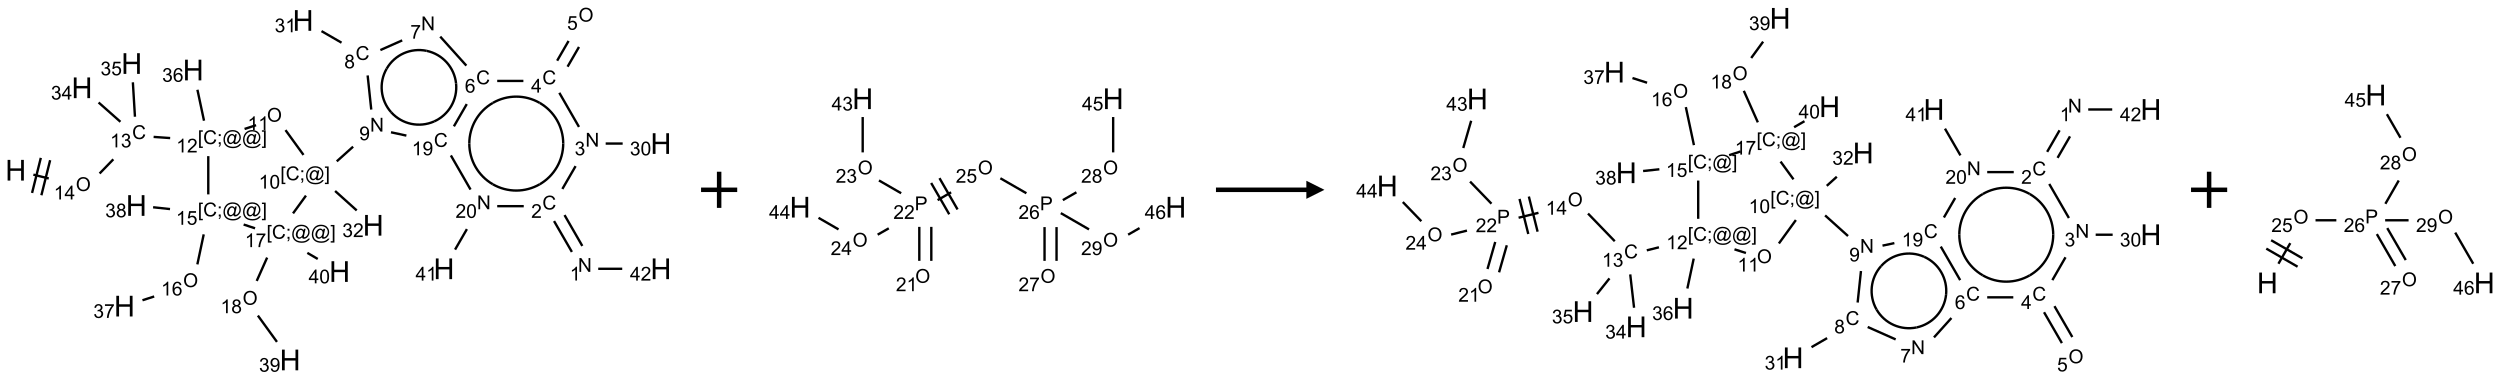 <?xml version="1.0" encoding="UTF-8"?>
<svg xmlns="http://www.w3.org/2000/svg" xmlns:xlink="http://www.w3.org/1999/xlink" width="1383" height="210" viewBox="0 0 1383 210">
<defs>
<g>
<g id="glyph-0-0">
<path d="M 2 0 L 2 -10 L 10 -10 L 10 0 Z M 2.25 -0.25 L 9.75 -0.25 L 9.75 -9.75 L 2.25 -9.75 Z M 2.25 -0.25 "/>
</g>
<g id="glyph-0-1">
<path d="M 1.281 0 L 1.281 -11.453 L 2.797 -11.453 L 2.797 -6.75 L 8.75 -6.75 L 8.75 -11.453 L 10.266 -11.453 L 10.266 0 L 8.75 0 L 8.75 -5.398 L 2.797 -5.398 L 2.797 0 Z M 1.281 0 "/>
</g>
<g id="glyph-1-0">
<path d="M 1.332 0 L 1.332 -6.668 L 6.668 -6.668 L 6.668 0 Z M 1.5 -0.168 L 6.5 -0.168 L 6.5 -6.5 L 1.5 -6.5 Z M 1.5 -0.168 "/>
</g>
<g id="glyph-1-1">
<path d="M 0.516 -3.719 C 0.516 -4.984 0.855 -5.977 1.535 -6.695 C 2.215 -7.414 3.094 -7.77 4.172 -7.77 C 4.875 -7.77 5.512 -7.602 6.078 -7.266 C 6.645 -6.93 7.074 -6.461 7.371 -5.855 C 7.668 -5.254 7.816 -4.57 7.816 -3.809 C 7.816 -3.035 7.66 -2.34 7.348 -1.73 C 7.035 -1.117 6.594 -0.656 6.02 -0.34 C 5.449 -0.027 4.828 0.129 4.168 0.129 C 3.449 0.129 2.805 -0.043 2.238 -0.391 C 1.672 -0.738 1.246 -1.211 0.953 -1.812 C 0.66 -2.414 0.516 -3.047 0.516 -3.719 Z M 1.559 -3.703 C 1.559 -2.781 1.805 -2.059 2.301 -1.527 C 2.793 -1 3.414 -0.734 4.16 -0.734 C 4.922 -0.734 5.547 -1 6.039 -1.535 C 6.531 -2.07 6.777 -2.828 6.777 -3.812 C 6.777 -4.434 6.672 -4.977 6.461 -5.441 C 6.25 -5.902 5.945 -6.262 5.539 -6.52 C 5.133 -6.773 4.68 -6.902 4.176 -6.902 C 3.461 -6.902 2.848 -6.656 2.332 -6.164 C 1.816 -5.672 1.559 -4.852 1.559 -3.703 Z M 1.559 -3.703 "/>
</g>
<g id="glyph-1-2">
<path d="M 3.973 0 L 3.035 0 L 3.035 -5.973 C 2.809 -5.758 2.516 -5.543 2.148 -5.328 C 1.781 -5.113 1.453 -4.953 1.16 -4.844 L 1.16 -5.75 C 1.684 -5.996 2.145 -6.297 2.535 -6.645 C 2.93 -6.996 3.207 -7.336 3.371 -7.668 L 3.973 -7.668 Z M 3.973 0 "/>
</g>
<g id="glyph-1-3">
<path d="M 3.449 0 L 3.449 -1.828 L 0.137 -1.828 L 0.137 -2.688 L 3.621 -7.637 L 4.387 -7.637 L 4.387 -2.688 L 5.418 -2.688 L 5.418 -1.828 L 4.387 -1.828 L 4.387 0 Z M 3.449 -2.688 L 3.449 -6.129 L 1.059 -2.688 Z M 3.449 -2.688 "/>
</g>
<g id="glyph-1-4">
<path d="M 6.27 -2.676 L 7.281 -2.422 C 7.07 -1.594 6.688 -0.961 6.137 -0.523 C 5.586 -0.086 4.914 0.129 4.121 0.129 C 3.297 0.129 2.629 -0.039 2.113 -0.371 C 1.598 -0.707 1.203 -1.191 0.934 -1.828 C 0.664 -2.465 0.531 -3.145 0.531 -3.875 C 0.531 -4.672 0.684 -5.363 0.988 -5.957 C 1.293 -6.547 1.723 -6.996 2.285 -7.305 C 2.844 -7.613 3.461 -7.766 4.137 -7.766 C 4.898 -7.766 5.543 -7.57 6.062 -7.184 C 6.582 -6.793 6.945 -6.246 7.152 -5.543 L 6.156 -5.309 C 5.98 -5.863 5.723 -6.266 5.387 -6.52 C 5.051 -6.773 4.625 -6.902 4.113 -6.902 C 3.527 -6.902 3.039 -6.762 2.645 -6.48 C 2.25 -6.199 1.973 -5.82 1.812 -5.348 C 1.652 -4.871 1.574 -4.383 1.574 -3.879 C 1.574 -3.23 1.668 -2.664 1.855 -2.18 C 2.047 -1.695 2.34 -1.332 2.738 -1.094 C 3.137 -0.855 3.57 -0.734 4.035 -0.734 C 4.602 -0.734 5.082 -0.898 5.473 -1.223 C 5.867 -1.551 6.133 -2.035 6.27 -2.676 Z M 6.27 -2.676 "/>
</g>
<g id="glyph-1-5">
<path d="M 0.449 -2.016 L 1.387 -2.141 C 1.492 -1.609 1.676 -1.227 1.934 -0.992 C 2.191 -0.758 2.508 -0.641 2.879 -0.641 C 3.32 -0.641 3.695 -0.793 3.996 -1.098 C 4.301 -1.402 4.453 -1.781 4.453 -2.234 C 4.453 -2.664 4.312 -3.02 4.031 -3.301 C 3.75 -3.578 3.391 -3.719 2.957 -3.719 C 2.781 -3.719 2.562 -3.684 2.297 -3.613 L 2.402 -4.438 C 2.465 -4.43 2.516 -4.426 2.551 -4.426 C 2.949 -4.426 3.312 -4.531 3.629 -4.738 C 3.949 -4.949 4.109 -5.27 4.109 -5.703 C 4.109 -6.047 3.992 -6.332 3.762 -6.559 C 3.527 -6.785 3.227 -6.895 2.859 -6.895 C 2.496 -6.895 2.191 -6.781 1.949 -6.551 C 1.707 -6.324 1.547 -5.98 1.48 -5.52 L 0.543 -5.688 C 0.656 -6.316 0.918 -6.805 1.324 -7.148 C 1.73 -7.492 2.234 -7.668 2.84 -7.668 C 3.254 -7.668 3.641 -7.578 3.988 -7.398 C 4.34 -7.219 4.609 -6.977 4.793 -6.668 C 4.98 -6.359 5.074 -6.031 5.074 -5.684 C 5.074 -5.352 4.984 -5.051 4.809 -4.781 C 4.629 -4.512 4.367 -4.297 4.02 -4.137 C 4.473 -4.031 4.824 -3.816 5.074 -3.488 C 5.324 -3.16 5.449 -2.75 5.449 -2.254 C 5.449 -1.59 5.203 -1.023 4.719 -0.559 C 4.234 -0.098 3.617 0.137 2.875 0.137 C 2.203 0.137 1.648 -0.062 1.207 -0.465 C 0.762 -0.863 0.512 -1.379 0.449 -2.016 Z M 0.449 -2.016 "/>
</g>
<g id="glyph-1-6">
<path d="M 0.723 2.121 L 0.723 -7.637 L 2.793 -7.637 L 2.793 -6.859 L 1.66 -6.859 L 1.66 1.344 L 2.793 1.344 L 2.793 2.121 Z M 0.723 2.121 "/>
</g>
<g id="glyph-1-7">
<path d="M 0.949 -4.465 L 0.949 -5.531 L 2.016 -5.531 L 2.016 -4.465 Z M 0.949 0 L 0.949 -1.066 L 2.016 -1.066 L 2.016 0 C 2.016 0.391 1.945 0.711 1.809 0.949 C 1.668 1.191 1.449 1.379 1.145 1.512 L 0.887 1.109 C 1.082 1.023 1.23 0.895 1.324 0.727 C 1.418 0.559 1.469 0.316 1.48 0 Z M 0.949 0 "/>
</g>
<g id="glyph-1-8">
<path d="M 6.047 -0.848 C 5.82 -0.59 5.57 -0.379 5.289 -0.223 C 5.008 -0.062 4.73 0.016 4.449 0.016 C 4.141 0.016 3.84 -0.074 3.547 -0.254 C 3.254 -0.434 3.02 -0.715 2.836 -1.09 C 2.652 -1.465 2.562 -1.875 2.562 -2.324 C 2.562 -2.875 2.703 -3.43 2.988 -3.98 C 3.27 -4.535 3.621 -4.953 4.043 -5.23 C 4.461 -5.508 4.871 -5.645 5.266 -5.645 C 5.566 -5.645 5.855 -5.566 6.129 -5.41 C 6.402 -5.25 6.641 -5.012 6.84 -4.688 L 7.016 -5.496 L 7.949 -5.496 L 7.199 -2 C 7.094 -1.516 7.043 -1.246 7.043 -1.191 C 7.043 -1.098 7.078 -1.02 7.148 -0.949 C 7.219 -0.883 7.305 -0.848 7.406 -0.848 C 7.59 -0.848 7.832 -0.953 8.129 -1.168 C 8.527 -1.445 8.84 -1.816 9.07 -2.285 C 9.301 -2.75 9.418 -3.234 9.418 -3.73 C 9.418 -4.309 9.27 -4.852 8.973 -5.355 C 8.676 -5.859 8.23 -6.262 7.645 -6.562 C 7.055 -6.863 6.406 -7.016 5.691 -7.016 C 4.879 -7.016 4.137 -6.824 3.465 -6.445 C 2.793 -6.066 2.273 -5.52 1.902 -4.809 C 1.535 -4.098 1.348 -3.34 1.348 -2.527 C 1.348 -1.676 1.535 -0.941 1.902 -0.328 C 2.273 0.285 2.809 0.742 3.508 1.035 C 4.207 1.328 4.984 1.473 5.832 1.473 C 6.742 1.473 7.504 1.32 8.121 1.016 C 8.734 0.711 9.195 0.34 9.5 -0.098 L 10.441 -0.098 C 10.266 0.266 9.961 0.637 9.531 1.016 C 9.102 1.395 8.59 1.695 7.996 1.914 C 7.402 2.133 6.688 2.246 5.848 2.246 C 5.078 2.246 4.367 2.145 3.715 1.949 C 3.066 1.75 2.512 1.453 2.051 1.055 C 1.594 0.656 1.25 0.199 1.016 -0.316 C 0.723 -0.973 0.578 -1.684 0.578 -2.441 C 0.578 -3.289 0.75 -4.098 1.098 -4.863 C 1.523 -5.805 2.125 -6.527 2.902 -7.027 C 3.684 -7.527 4.629 -7.777 5.738 -7.777 C 6.602 -7.777 7.375 -7.602 8.059 -7.246 C 8.746 -6.895 9.285 -6.371 9.684 -5.672 C 10.02 -5.07 10.188 -4.418 10.188 -3.715 C 10.188 -2.707 9.832 -1.812 9.125 -1.031 C 8.492 -0.328 7.801 0.02 7.051 0.02 C 6.812 0.02 6.617 -0.016 6.473 -0.09 C 6.324 -0.16 6.215 -0.266 6.145 -0.402 C 6.102 -0.488 6.066 -0.637 6.047 -0.848 Z M 3.527 -2.262 C 3.527 -1.785 3.641 -1.414 3.863 -1.152 C 4.09 -0.887 4.348 -0.754 4.641 -0.754 C 4.836 -0.754 5.039 -0.812 5.254 -0.93 C 5.469 -1.047 5.676 -1.219 5.871 -1.449 C 6.066 -1.676 6.23 -1.969 6.355 -2.32 C 6.48 -2.672 6.543 -3.027 6.543 -3.379 C 6.543 -3.852 6.426 -4.219 6.191 -4.48 C 5.957 -4.738 5.672 -4.871 5.332 -4.871 C 5.109 -4.871 4.902 -4.812 4.707 -4.699 C 4.512 -4.586 4.32 -4.406 4.137 -4.156 C 3.953 -3.906 3.805 -3.602 3.691 -3.246 C 3.582 -2.887 3.527 -2.559 3.527 -2.262 Z M 3.527 -2.262 "/>
</g>
<g id="glyph-1-9">
<path d="M 2.27 2.121 L 0.203 2.121 L 0.203 1.344 L 1.332 1.344 L 1.332 -6.859 L 0.203 -6.859 L 0.203 -7.637 L 2.27 -7.637 Z M 2.27 2.121 "/>
</g>
<g id="glyph-1-10">
<path d="M 5.371 -0.902 L 5.371 0 L 0.324 0 C 0.316 -0.227 0.352 -0.441 0.434 -0.652 C 0.562 -0.996 0.766 -1.332 1.051 -1.668 C 1.332 -2 1.742 -2.387 2.277 -2.824 C 3.105 -3.504 3.668 -4.043 3.957 -4.441 C 4.25 -4.84 4.395 -5.215 4.395 -5.566 C 4.395 -5.938 4.262 -6.254 3.996 -6.508 C 3.73 -6.762 3.387 -6.891 2.957 -6.891 C 2.508 -6.891 2.145 -6.754 1.875 -6.484 C 1.605 -6.215 1.469 -5.84 1.465 -5.359 L 0.5 -5.457 C 0.566 -6.176 0.812 -6.727 1.246 -7.102 C 1.676 -7.477 2.254 -7.668 2.98 -7.668 C 3.711 -7.668 4.293 -7.465 4.719 -7.059 C 5.145 -6.652 5.359 -6.148 5.359 -5.547 C 5.359 -5.242 5.297 -4.941 5.172 -4.645 C 5.047 -4.352 4.84 -4.039 4.551 -3.715 C 4.262 -3.387 3.777 -2.938 3.105 -2.371 C 2.543 -1.898 2.18 -1.578 2.02 -1.41 C 1.859 -1.242 1.73 -1.07 1.625 -0.902 Z M 5.371 -0.902 "/>
</g>
<g id="glyph-1-11">
<path d="M 5.309 -5.766 L 4.375 -5.691 C 4.293 -6.059 4.172 -6.328 4.02 -6.496 C 3.766 -6.762 3.453 -6.895 3.082 -6.895 C 2.785 -6.895 2.523 -6.812 2.297 -6.645 C 2 -6.43 1.77 -6.117 1.598 -5.703 C 1.43 -5.289 1.34 -4.703 1.332 -3.938 C 1.559 -4.281 1.836 -4.535 2.16 -4.703 C 2.488 -4.871 2.828 -4.953 3.188 -4.953 C 3.812 -4.953 4.344 -4.723 4.785 -4.262 C 5.223 -3.801 5.441 -3.207 5.441 -2.48 C 5.441 -2 5.34 -1.555 5.133 -1.145 C 4.926 -0.73 4.641 -0.418 4.281 -0.199 C 3.922 0.02 3.512 0.129 3.051 0.129 C 2.27 0.129 1.633 -0.156 1.141 -0.73 C 0.648 -1.305 0.402 -2.254 0.402 -3.574 C 0.402 -5.051 0.672 -6.121 1.219 -6.793 C 1.695 -7.375 2.336 -7.668 3.141 -7.668 C 3.742 -7.668 4.234 -7.5 4.617 -7.16 C 5 -6.824 5.23 -6.359 5.309 -5.766 Z M 1.48 -2.473 C 1.48 -2.152 1.547 -1.844 1.684 -1.547 C 1.82 -1.25 2.016 -1.027 2.262 -0.871 C 2.508 -0.719 2.766 -0.641 3.035 -0.641 C 3.434 -0.641 3.773 -0.801 4.059 -1.121 C 4.344 -1.441 4.484 -1.875 4.484 -2.422 C 4.484 -2.949 4.344 -3.367 4.062 -3.668 C 3.781 -3.973 3.426 -4.125 3 -4.125 C 2.578 -4.125 2.219 -3.973 1.922 -3.668 C 1.625 -3.363 1.48 -2.969 1.48 -2.473 Z M 1.48 -2.473 "/>
</g>
<g id="glyph-1-12">
<path d="M 0.441 -3.766 C 0.441 -4.668 0.535 -5.395 0.723 -5.945 C 0.906 -6.496 1.184 -6.922 1.551 -7.219 C 1.918 -7.516 2.375 -7.668 2.934 -7.668 C 3.344 -7.668 3.703 -7.586 4.012 -7.418 C 4.32 -7.254 4.574 -7.016 4.777 -6.707 C 4.977 -6.395 5.137 -6.016 5.25 -5.57 C 5.363 -5.125 5.422 -4.523 5.422 -3.766 C 5.422 -2.871 5.328 -2.148 5.145 -1.598 C 4.961 -1.047 4.688 -0.621 4.32 -0.32 C 3.953 -0.02 3.492 0.129 2.934 0.129 C 2.195 0.129 1.617 -0.133 1.199 -0.66 C 0.695 -1.297 0.441 -2.332 0.441 -3.766 Z M 1.406 -3.766 C 1.406 -2.512 1.555 -1.68 1.848 -1.262 C 2.141 -0.848 2.5 -0.641 2.934 -0.641 C 3.363 -0.641 3.727 -0.848 4.02 -1.266 C 4.312 -1.684 4.457 -2.516 4.457 -3.766 C 4.457 -5.023 4.312 -5.859 4.02 -6.27 C 3.727 -6.684 3.359 -6.891 2.922 -6.891 C 2.492 -6.891 2.148 -6.707 1.891 -6.344 C 1.566 -5.879 1.406 -5.02 1.406 -3.766 Z M 1.406 -3.766 "/>
</g>
<g id="glyph-1-13">
<path d="M 0.812 0 L 0.812 -7.637 L 1.848 -7.637 L 5.859 -1.641 L 5.859 -7.637 L 6.828 -7.637 L 6.828 0 L 5.793 0 L 1.781 -6 L 1.781 0 Z M 0.812 0 "/>
</g>
<g id="glyph-1-14">
<path d="M 0.582 -1.766 L 1.484 -1.848 C 1.562 -1.426 1.707 -1.117 1.922 -0.926 C 2.137 -0.734 2.414 -0.641 2.75 -0.641 C 3.039 -0.641 3.289 -0.707 3.508 -0.84 C 3.727 -0.973 3.902 -1.148 4.043 -1.367 C 4.18 -1.586 4.297 -1.887 4.391 -2.262 C 4.484 -2.637 4.531 -3.016 4.531 -3.406 C 4.531 -3.449 4.531 -3.512 4.527 -3.594 C 4.34 -3.297 4.082 -3.055 3.758 -2.867 C 3.434 -2.68 3.082 -2.59 2.703 -2.59 C 2.07 -2.59 1.535 -2.816 1.098 -3.277 C 0.66 -3.734 0.441 -4.34 0.441 -5.09 C 0.441 -5.863 0.672 -6.484 1.129 -6.957 C 1.586 -7.43 2.156 -7.668 2.844 -7.668 C 3.34 -7.668 3.793 -7.531 4.207 -7.266 C 4.617 -7 4.93 -6.617 5.145 -6.121 C 5.355 -5.629 5.465 -4.91 5.465 -3.973 C 5.465 -2.996 5.359 -2.223 5.145 -1.645 C 4.934 -1.066 4.617 -0.625 4.199 -0.324 C 3.781 -0.02 3.293 0.129 2.73 0.129 C 2.133 0.129 1.645 -0.035 1.266 -0.367 C 0.887 -0.699 0.66 -1.164 0.582 -1.766 Z M 4.422 -5.137 C 4.422 -5.676 4.277 -6.102 3.992 -6.418 C 3.707 -6.734 3.359 -6.891 2.957 -6.891 C 2.543 -6.891 2.18 -6.719 1.871 -6.379 C 1.562 -6.039 1.406 -5.598 1.406 -5.059 C 1.406 -4.57 1.555 -4.176 1.848 -3.871 C 2.141 -3.566 2.5 -3.418 2.934 -3.418 C 3.367 -3.418 3.723 -3.57 4.004 -3.871 C 4.281 -4.176 4.422 -4.598 4.422 -5.137 Z M 4.422 -5.137 "/>
</g>
<g id="glyph-1-15">
<path d="M 1.887 -4.141 C 1.496 -4.281 1.207 -4.484 1.02 -4.75 C 0.832 -5.016 0.738 -5.328 0.738 -5.699 C 0.738 -6.254 0.938 -6.719 1.34 -7.098 C 1.738 -7.477 2.27 -7.668 2.934 -7.668 C 3.598 -7.668 4.137 -7.473 4.543 -7.086 C 4.949 -6.699 5.152 -6.227 5.152 -5.672 C 5.152 -5.316 5.059 -5.008 4.871 -4.746 C 4.688 -4.484 4.406 -4.281 4.027 -4.141 C 4.496 -3.988 4.852 -3.742 5.098 -3.402 C 5.34 -3.062 5.465 -2.656 5.465 -2.184 C 5.465 -1.531 5.234 -0.98 4.77 -0.535 C 4.309 -0.09 3.703 0.129 2.949 0.129 C 2.195 0.129 1.586 -0.094 1.125 -0.539 C 0.664 -0.984 0.434 -1.543 0.434 -2.207 C 0.434 -2.703 0.559 -3.121 0.809 -3.457 C 1.062 -3.793 1.422 -4.02 1.887 -4.141 Z M 1.699 -5.73 C 1.699 -5.367 1.812 -5.074 2.047 -4.844 C 2.281 -4.613 2.582 -4.5 2.953 -4.5 C 3.312 -4.5 3.609 -4.613 3.84 -4.84 C 4.07 -5.066 4.188 -5.348 4.188 -5.676 C 4.188 -6.02 4.07 -6.309 3.832 -6.543 C 3.594 -6.777 3.297 -6.895 2.941 -6.895 C 2.586 -6.895 2.289 -6.781 2.051 -6.551 C 1.816 -6.324 1.699 -6.047 1.699 -5.73 Z M 1.395 -2.203 C 1.395 -1.938 1.461 -1.676 1.586 -1.426 C 1.711 -1.176 1.902 -0.984 2.152 -0.848 C 2.402 -0.711 2.672 -0.641 2.957 -0.641 C 3.406 -0.641 3.777 -0.785 4.066 -1.074 C 4.359 -1.363 4.504 -1.727 4.504 -2.172 C 4.504 -2.625 4.355 -2.996 4.055 -3.293 C 3.754 -3.586 3.379 -3.734 2.926 -3.734 C 2.484 -3.734 2.121 -3.59 1.832 -3.297 C 1.543 -3.004 1.395 -2.641 1.395 -2.203 Z M 1.395 -2.203 "/>
</g>
<g id="glyph-1-16">
<path d="M 0.504 -6.637 L 0.504 -7.535 L 5.449 -7.535 L 5.449 -6.809 C 4.961 -6.289 4.48 -5.602 4.004 -4.746 C 3.527 -3.887 3.156 -3.004 2.895 -2.098 C 2.707 -1.461 2.59 -0.762 2.535 0 L 1.574 0 C 1.582 -0.602 1.703 -1.328 1.926 -2.176 C 2.152 -3.027 2.477 -3.848 2.898 -4.637 C 3.32 -5.426 3.77 -6.094 4.246 -6.637 Z M 0.504 -6.637 "/>
</g>
<g id="glyph-1-17">
<path d="M 0.441 -2 L 1.426 -2.082 C 1.5 -1.605 1.668 -1.242 1.934 -1.004 C 2.199 -0.762 2.52 -0.641 2.895 -0.641 C 3.348 -0.641 3.73 -0.812 4.043 -1.152 C 4.355 -1.492 4.512 -1.941 4.512 -2.504 C 4.512 -3.039 4.359 -3.461 4.059 -3.77 C 3.758 -4.078 3.367 -4.234 2.879 -4.234 C 2.578 -4.234 2.305 -4.164 2.062 -4.027 C 1.82 -3.891 1.629 -3.715 1.488 -3.496 L 0.609 -3.609 L 1.348 -7.531 L 5.145 -7.531 L 5.145 -6.637 L 2.098 -6.637 L 1.688 -4.582 C 2.145 -4.902 2.625 -5.062 3.129 -5.062 C 3.797 -5.062 4.359 -4.832 4.816 -4.371 C 5.277 -3.91 5.504 -3.312 5.504 -2.59 C 5.504 -1.898 5.305 -1.301 4.902 -0.797 C 4.41 -0.18 3.742 0.129 2.895 0.129 C 2.199 0.129 1.633 -0.062 1.195 -0.453 C 0.758 -0.844 0.504 -1.359 0.441 -2 Z M 0.441 -2 "/>
</g>
<g id="glyph-1-18">
<path d="M 0.824 0 L 0.824 -7.637 L 3.703 -7.637 C 4.211 -7.637 4.598 -7.609 4.863 -7.562 C 5.238 -7.5 5.555 -7.383 5.809 -7.207 C 6.062 -7.031 6.266 -6.785 6.418 -6.469 C 6.574 -6.152 6.652 -5.805 6.652 -5.426 C 6.652 -4.777 6.445 -4.227 6.031 -3.777 C 5.617 -3.328 4.871 -3.105 3.793 -3.105 L 1.832 -3.105 L 1.832 0 Z M 1.832 -4.004 L 3.809 -4.004 C 4.461 -4.004 4.922 -4.125 5.199 -4.371 C 5.473 -4.613 5.609 -4.953 5.609 -5.395 C 5.609 -5.715 5.527 -5.988 5.367 -6.215 C 5.207 -6.441 4.992 -6.594 4.73 -6.668 C 4.559 -6.711 4.246 -6.734 3.785 -6.734 L 1.832 -6.734 Z M 1.832 -4.004 "/>
</g>
</g>
</defs>
<path fill="none" stroke-width="0.033" stroke-linecap="butt" stroke-linejoin="miter" stroke="rgb(0%, 0%, 0%)" stroke-opacity="1" stroke-miterlimit="10" d="M 0.244 2.162 L 0.457 2.215 " transform="matrix(40, 0, 0, 40, 8.697, 10.135)"/>
<path fill="none" stroke-width="0.033" stroke-linecap="butt" stroke-linejoin="miter" stroke="rgb(0%, 0%, 0%)" stroke-opacity="1" stroke-miterlimit="10" d="M 0.355 2.447 L 0.476 1.962 " transform="matrix(40, 0, 0, 40, 8.697, 10.135)"/>
<path fill="none" stroke-width="0.033" stroke-linecap="butt" stroke-linejoin="miter" stroke="rgb(0%, 0%, 0%)" stroke-opacity="1" stroke-miterlimit="10" d="M 0.226 2.415 L 0.347 1.93 " transform="matrix(40, 0, 0, 40, 8.697, 10.135)"/>
<path fill="none" stroke-width="0.033" stroke-linecap="butt" stroke-linejoin="miter" stroke="rgb(0%, 0%, 0%)" stroke-opacity="1" stroke-miterlimit="10" d="M 1.16 2.146 L 1.35 1.95 " transform="matrix(40, 0, 0, 40, 8.697, 10.135)"/>
<path fill="none" stroke-width="0.033" stroke-linecap="butt" stroke-linejoin="miter" stroke="rgb(0%, 0%, 0%)" stroke-opacity="1" stroke-miterlimit="10" d="M 1.907 1.64 L 2.136 1.656 " transform="matrix(40, 0, 0, 40, 8.697, 10.135)"/>
<path fill="none" stroke-width="0.033" stroke-linecap="butt" stroke-linejoin="miter" stroke="rgb(0%, 0%, 0%)" stroke-opacity="1" stroke-miterlimit="10" d="M 2.604 1.416 L 2.513 0.988 " transform="matrix(40, 0, 0, 40, 8.697, 10.135)"/>
<path fill="none" stroke-width="0.033" stroke-linecap="butt" stroke-linejoin="miter" stroke="rgb(0%, 0%, 0%)" stroke-opacity="1" stroke-miterlimit="10" d="M 3.165 1.53 L 3.324 1.478 " transform="matrix(40, 0, 0, 40, 8.697, 10.135)"/>
<path fill="none" stroke-width="0.033" stroke-linecap="butt" stroke-linejoin="miter" stroke="rgb(0%, 0%, 0%)" stroke-opacity="1" stroke-miterlimit="10" d="M 3.731 1.546 L 3.98 1.889 " transform="matrix(40, 0, 0, 40, 8.697, 10.135)"/>
<path fill="none" stroke-width="0.033" stroke-linecap="butt" stroke-linejoin="miter" stroke="rgb(0%, 0%, 0%)" stroke-opacity="1" stroke-miterlimit="10" d="M 4.44 1.978 L 4.666 1.775 " transform="matrix(40, 0, 0, 40, 8.697, 10.135)"/>
<path fill="none" stroke-width="0.033" stroke-linecap="butt" stroke-linejoin="miter" stroke="rgb(0%, 0%, 0%)" stroke-opacity="1" stroke-miterlimit="10" d="M 4.917 1.262 L 4.867 0.79 " transform="matrix(40, 0, 0, 40, 8.697, 10.135)"/>
<path fill="none" stroke-width="0.033" stroke-linecap="butt" stroke-linejoin="miter" stroke="rgb(0%, 0%, 0%)" stroke-opacity="1" stroke-miterlimit="10" d="M 4.506 0.337 L 4.229 0.177 " transform="matrix(40, 0, 0, 40, 8.697, 10.135)"/>
<path fill="none" stroke-width="0.033" stroke-linecap="butt" stroke-linejoin="miter" stroke="rgb(0%, 0%, 0%)" stroke-opacity="1" stroke-miterlimit="10" d="M 5.043 0.439 L 5.345 0.305 " transform="matrix(40, 0, 0, 40, 8.697, 10.135)"/>
<path fill="none" stroke-width="0.033" stroke-linecap="butt" stroke-linejoin="miter" stroke="rgb(0%, 0%, 0%)" stroke-opacity="1" stroke-miterlimit="10" d="M 5.871 0.253 L 6.232 0.654 " transform="matrix(40, 0, 0, 40, 8.697, 10.135)"/>
<path fill="none" stroke-width="0.033" stroke-linecap="butt" stroke-linejoin="miter" stroke="rgb(0%, 0%, 0%)" stroke-opacity="1" stroke-miterlimit="10" d="M 6.659 0.866 L 7.021 0.866 " transform="matrix(40, 0, 0, 40, 8.697, 10.135)"/>
<path fill="none" stroke-width="0.033" stroke-linecap="butt" stroke-linejoin="miter" stroke="rgb(0%, 0%, 0%)" stroke-opacity="1" stroke-miterlimit="10" d="M 7.632 0.669 L 7.79 0.396 " transform="matrix(40, 0, 0, 40, 8.697, 10.135)"/>
<path fill="none" stroke-width="0.033" stroke-linecap="butt" stroke-linejoin="miter" stroke="rgb(0%, 0%, 0%)" stroke-opacity="1" stroke-miterlimit="10" d="M 7.488 0.586 L 7.646 0.313 " transform="matrix(40, 0, 0, 40, 8.697, 10.135)"/>
<path fill="none" stroke-width="0.033" stroke-linecap="butt" stroke-linejoin="miter" stroke="rgb(0%, 0%, 0%)" stroke-opacity="1" stroke-miterlimit="10" d="M 7.518 1.03 L 7.79 1.502 " transform="matrix(40, 0, 0, 40, 8.697, 10.135)"/>
<path fill="none" stroke-width="0.033" stroke-linecap="butt" stroke-linejoin="miter" stroke="rgb(0%, 0%, 0%)" stroke-opacity="1" stroke-miterlimit="10" d="M 8.159 1.732 L 8.394 1.732 " transform="matrix(40, 0, 0, 40, 8.697, 10.135)"/>
<path fill="none" stroke-width="0.033" stroke-linecap="butt" stroke-linejoin="miter" stroke="rgb(0%, 0%, 0%)" stroke-opacity="1" stroke-miterlimit="10" d="M 7.743 2.044 L 7.56 2.36 " transform="matrix(40, 0, 0, 40, 8.697, 10.135)"/>
<path fill="none" stroke-width="0.033" stroke-linecap="butt" stroke-linejoin="miter" stroke="rgb(0%, 0%, 0%)" stroke-opacity="1" stroke-miterlimit="10" d="M 7.445 2.804 L 7.692 3.231 " transform="matrix(40, 0, 0, 40, 8.697, 10.135)"/>
<path fill="none" stroke-width="0.033" stroke-linecap="butt" stroke-linejoin="miter" stroke="rgb(0%, 0%, 0%)" stroke-opacity="1" stroke-miterlimit="10" d="M 7.59 2.721 L 7.836 3.148 " transform="matrix(40, 0, 0, 40, 8.697, 10.135)"/>
<path fill="none" stroke-width="0.033" stroke-linecap="butt" stroke-linejoin="miter" stroke="rgb(0%, 0%, 0%)" stroke-opacity="1" stroke-miterlimit="10" d="M 8.056 3.464 L 8.388 3.464 " transform="matrix(40, 0, 0, 40, 8.697, 10.135)"/>
<path fill="none" stroke-width="0.033" stroke-linecap="butt" stroke-linejoin="miter" stroke="rgb(0%, 0%, 0%)" stroke-opacity="1" stroke-miterlimit="10" d="M 7.026 2.598 L 6.659 2.598 " transform="matrix(40, 0, 0, 40, 8.697, 10.135)"/>
<path fill="none" stroke-width="0.033" stroke-linecap="butt" stroke-linejoin="miter" stroke="rgb(0%, 0%, 0%)" stroke-opacity="1" stroke-miterlimit="10" d="M 6.24 2.915 L 6.076 3.199 " transform="matrix(40, 0, 0, 40, 8.697, 10.135)"/>
<path fill="none" stroke-width="0.033" stroke-linecap="butt" stroke-linejoin="miter" stroke="rgb(0%, 0%, 0%)" stroke-opacity="1" stroke-miterlimit="10" d="M 6.29 2.368 L 6.018 1.896 " transform="matrix(40, 0, 0, 40, 8.697, 10.135)"/>
<path fill="none" stroke-width="0.033" stroke-linecap="butt" stroke-linejoin="miter" stroke="rgb(0%, 0%, 0%)" stroke-opacity="1" stroke-miterlimit="10" d="M 6.06 1.494 L 6.238 1.186 " transform="matrix(40, 0, 0, 40, 8.697, 10.135)"/>
<path fill="none" stroke-width="0.033" stroke-linecap="butt" stroke-linejoin="miter" stroke="rgb(0%, 0%, 0%)" stroke-opacity="1" stroke-miterlimit="10" d="M 5.403 1.622 L 5.19 1.576 " transform="matrix(40, 0, 0, 40, 8.697, 10.135)"/>
<path fill="none" stroke-width="0.033" stroke-linecap="butt" stroke-linejoin="miter" stroke="rgb(0%, 0%, 0%)" stroke-opacity="1" stroke-miterlimit="10" d="M 4.417 2.388 L 4.716 2.657 " transform="matrix(40, 0, 0, 40, 8.697, 10.135)"/>
<path fill="none" stroke-width="0.033" stroke-linecap="butt" stroke-linejoin="miter" stroke="rgb(0%, 0%, 0%)" stroke-opacity="1" stroke-miterlimit="10" d="M 4.014 2.452 L 3.835 2.698 " transform="matrix(40, 0, 0, 40, 8.697, 10.135)"/>
<path fill="none" stroke-width="0.033" stroke-linecap="butt" stroke-linejoin="miter" stroke="rgb(0%, 0%, 0%)" stroke-opacity="1" stroke-miterlimit="10" d="M 3.477 3.309 L 3.333 3.632 " transform="matrix(40, 0, 0, 40, 8.697, 10.135)"/>
<path fill="none" stroke-width="0.033" stroke-linecap="butt" stroke-linejoin="miter" stroke="rgb(0%, 0%, 0%)" stroke-opacity="1" stroke-miterlimit="10" d="M 3.349 4.111 L 3.613 4.475 " transform="matrix(40, 0, 0, 40, 8.697, 10.135)"/>
<path fill="none" stroke-width="0.033" stroke-linecap="butt" stroke-linejoin="miter" stroke="rgb(0%, 0%, 0%)" stroke-opacity="1" stroke-miterlimit="10" d="M 4.033 3.244 L 4.177 3.328 " transform="matrix(40, 0, 0, 40, 8.697, 10.135)"/>
<path fill="none" stroke-width="0.033" stroke-linecap="butt" stroke-linejoin="miter" stroke="rgb(0%, 0%, 0%)" stroke-opacity="1" stroke-miterlimit="10" d="M 3.31 2.904 L 3.152 2.852 " transform="matrix(40, 0, 0, 40, 8.697, 10.135)"/>
<path fill="none" stroke-width="0.033" stroke-linecap="butt" stroke-linejoin="miter" stroke="rgb(0%, 0%, 0%)" stroke-opacity="1" stroke-miterlimit="10" d="M 2.663 2.435 L 2.663 1.906 " transform="matrix(40, 0, 0, 40, 8.697, 10.135)"/>
<path fill="none" stroke-width="0.033" stroke-linecap="butt" stroke-linejoin="miter" stroke="rgb(0%, 0%, 0%)" stroke-opacity="1" stroke-miterlimit="10" d="M 2.6 2.988 L 2.512 3.403 " transform="matrix(40, 0, 0, 40, 8.697, 10.135)"/>
<path fill="none" stroke-width="0.033" stroke-linecap="butt" stroke-linejoin="miter" stroke="rgb(0%, 0%, 0%)" stroke-opacity="1" stroke-miterlimit="10" d="M 1.915 3.847 L 1.753 3.899 " transform="matrix(40, 0, 0, 40, 8.697, 10.135)"/>
<path fill="none" stroke-width="0.033" stroke-linecap="butt" stroke-linejoin="miter" stroke="rgb(0%, 0%, 0%)" stroke-opacity="1" stroke-miterlimit="10" d="M 2.134 2.638 L 1.9 2.613 " transform="matrix(40, 0, 0, 40, 8.697, 10.135)"/>
<path fill="none" stroke-width="0.033" stroke-linecap="butt" stroke-linejoin="miter" stroke="rgb(0%, 0%, 0%)" stroke-opacity="1" stroke-miterlimit="10" d="M 1.448 1.431 L 1.146 1.164 " transform="matrix(40, 0, 0, 40, 8.697, 10.135)"/>
<path fill="none" stroke-width="0.033" stroke-linecap="butt" stroke-linejoin="miter" stroke="rgb(0%, 0%, 0%)" stroke-opacity="1" stroke-miterlimit="10" d="M 1.649 1.361 L 1.62 0.885 " transform="matrix(40, 0, 0, 40, 8.697, 10.135)"/>
<path fill="none" stroke-width="0.033" stroke-linecap="butt" stroke-linejoin="miter" stroke="rgb(0%, 0%, 0%)" stroke-opacity="1" stroke-miterlimit="10" d="M 5.193 1.3 C 5.044 1.134 5.018 0.89 5.13 0.697 " transform="matrix(40, 0, 0, 40, 8.697, 10.135)"/>
<path fill="none" stroke-width="0.033" stroke-linecap="butt" stroke-linejoin="miter" stroke="rgb(0%, 0%, 0%)" stroke-opacity="1" stroke-miterlimit="10" d="M 5.787 1.426 C 5.582 1.517 5.343 1.466 5.193 1.3 " transform="matrix(40, 0, 0, 40, 8.697, 10.135)"/>
<path fill="none" stroke-width="0.033" stroke-linecap="butt" stroke-linejoin="miter" stroke="rgb(0%, 0%, 0%)" stroke-opacity="1" stroke-miterlimit="10" d="M 6.09 0.901 C 6.113 1.123 5.991 1.335 5.787 1.426 " transform="matrix(40, 0, 0, 40, 8.697, 10.135)"/>
<path fill="none" stroke-width="0.033" stroke-linecap="butt" stroke-linejoin="miter" stroke="rgb(0%, 0%, 0%)" stroke-opacity="1" stroke-miterlimit="10" d="M 5.684 0.45 C 5.903 0.497 6.067 0.679 6.09 0.901 " transform="matrix(40, 0, 0, 40, 8.697, 10.135)"/>
<path fill="none" stroke-width="0.033" stroke-linecap="butt" stroke-linejoin="miter" stroke="rgb(0%, 0%, 0%)" stroke-opacity="1" stroke-miterlimit="10" d="M 5.13 0.697 C 5.241 0.503 5.465 0.404 5.684 0.45 " transform="matrix(40, 0, 0, 40, 8.697, 10.135)"/>
<path fill="none" stroke-width="0.033" stroke-linecap="butt" stroke-linejoin="miter" stroke="rgb(0%, 0%, 0%)" stroke-opacity="1" stroke-miterlimit="10" d="M 6.598 1.17 C 6.799 1.054 7.046 1.054 7.247 1.17 " transform="matrix(40, 0, 0, 40, 8.697, 10.135)"/>
<path fill="none" stroke-width="0.033" stroke-linecap="butt" stroke-linejoin="miter" stroke="rgb(0%, 0%, 0%)" stroke-opacity="1" stroke-miterlimit="10" d="M 6.273 1.732 C 6.273 1.5 6.397 1.286 6.598 1.17 " transform="matrix(40, 0, 0, 40, 8.697, 10.135)"/>
<path fill="none" stroke-width="0.033" stroke-linecap="butt" stroke-linejoin="miter" stroke="rgb(0%, 0%, 0%)" stroke-opacity="1" stroke-miterlimit="10" d="M 6.598 2.295 C 6.397 2.179 6.273 1.964 6.273 1.732 " transform="matrix(40, 0, 0, 40, 8.697, 10.135)"/>
<path fill="none" stroke-width="0.033" stroke-linecap="butt" stroke-linejoin="miter" stroke="rgb(0%, 0%, 0%)" stroke-opacity="1" stroke-miterlimit="10" d="M 7.247 2.295 C 7.046 2.411 6.799 2.411 6.598 2.295 " transform="matrix(40, 0, 0, 40, 8.697, 10.135)"/>
<path fill="none" stroke-width="0.033" stroke-linecap="butt" stroke-linejoin="miter" stroke="rgb(0%, 0%, 0%)" stroke-opacity="1" stroke-miterlimit="10" d="M 7.572 1.732 C 7.572 1.964 7.448 2.179 7.247 2.295 " transform="matrix(40, 0, 0, 40, 8.697, 10.135)"/>
<path fill="none" stroke-width="0.033" stroke-linecap="butt" stroke-linejoin="miter" stroke="rgb(0%, 0%, 0%)" stroke-opacity="1" stroke-miterlimit="10" d="M 7.247 1.17 C 7.448 1.286 7.572 1.5 7.572 1.732 " transform="matrix(40, 0, 0, 40, 8.697, 10.135)"/>
<g fill="rgb(0%, 0%, 0%)" fill-opacity="1">
<use xlink:href="#glyph-0-1" x="2.926" y="99.898"/>
</g>
<g fill="rgb(0%, 0%, 0%)" fill-opacity="1">
<use xlink:href="#glyph-1-1" x="41.934" y="105.699"/>
</g>
<g fill="rgb(0%, 0%, 0%)" fill-opacity="1">
<use xlink:href="#glyph-1-2" x="29.762" y="110.328"/>
<use xlink:href="#glyph-1-3" x="35.694" y="110.328"/>
</g>
<g fill="rgb(0%, 0%, 0%)" fill-opacity="1">
<use xlink:href="#glyph-1-4" x="73.078" y="76.922"/>
</g>
<g fill="rgb(0%, 0%, 0%)" fill-opacity="1">
<use xlink:href="#glyph-1-2" x="60.895" y="81.555"/>
<use xlink:href="#glyph-1-5" x="66.827" y="81.555"/>
</g>
<g fill="rgb(0%, 0%, 0%)" fill-opacity="1">
<use xlink:href="#glyph-1-6" x="109.41" y="79.719"/>
<use xlink:href="#glyph-1-4" x="112.374" y="79.719"/>
<use xlink:href="#glyph-1-7" x="120.077" y="79.719"/>
<use xlink:href="#glyph-1-8" x="123.04" y="79.719"/>
<use xlink:href="#glyph-1-8" x="133.868" y="79.719"/>
<use xlink:href="#glyph-1-9" x="144.697" y="79.719"/>
</g>
<g fill="rgb(0%, 0%, 0%)" fill-opacity="1">
<use xlink:href="#glyph-1-2" x="97.5" y="84.348"/>
<use xlink:href="#glyph-1-10" x="103.432" y="84.348"/>
</g>
<g fill="rgb(0%, 0%, 0%)" fill-opacity="1">
<use xlink:href="#glyph-0-1" x="101.109" y="44.469"/>
</g>
<g fill="rgb(0%, 0%, 0%)" fill-opacity="1">
<use xlink:href="#glyph-1-5" x="89.68" y="45.258"/>
<use xlink:href="#glyph-1-11" x="95.612" y="45.258"/>
</g>
<g fill="rgb(0%, 0%, 0%)" fill-opacity="1">
<use xlink:href="#glyph-1-1" x="147.664" y="67.355"/>
</g>
<g fill="rgb(0%, 0%, 0%)" fill-opacity="1">
<use xlink:href="#glyph-1-2" x="136.938" y="71.984"/>
<use xlink:href="#glyph-1-2" x="142.87" y="71.984"/>
</g>
<g fill="rgb(0%, 0%, 0%)" fill-opacity="1">
<use xlink:href="#glyph-1-6" x="155.082" y="99.719"/>
<use xlink:href="#glyph-1-4" x="158.046" y="99.719"/>
<use xlink:href="#glyph-1-7" x="165.749" y="99.719"/>
<use xlink:href="#glyph-1-8" x="168.712" y="99.719"/>
<use xlink:href="#glyph-1-9" x="179.54" y="99.719"/>
</g>
<g fill="rgb(0%, 0%, 0%)" fill-opacity="1">
<use xlink:href="#glyph-1-2" x="143.121" y="104.348"/>
<use xlink:href="#glyph-1-12" x="149.053" y="104.348"/>
</g>
<g fill="rgb(0%, 0%, 0%)" fill-opacity="1">
<use xlink:href="#glyph-1-13" x="204.715" y="72.812"/>
</g>
<g fill="rgb(0%, 0%, 0%)" fill-opacity="1">
<use xlink:href="#glyph-1-14" x="198.727" y="77.582"/>
</g>
<g fill="rgb(0%, 0%, 0%)" fill-opacity="1">
<use xlink:href="#glyph-1-4" x="196.703" y="33.164"/>
</g>
<g fill="rgb(0%, 0%, 0%)" fill-opacity="1">
<use xlink:href="#glyph-1-15" x="190.438" y="37.801"/>
</g>
<g fill="rgb(0%, 0%, 0%)" fill-opacity="1">
<use xlink:href="#glyph-0-1" x="161.883" y="17.047"/>
</g>
<g fill="rgb(0%, 0%, 0%)" fill-opacity="1">
<use xlink:href="#glyph-1-5" x="151.922" y="17.84"/>
<use xlink:href="#glyph-1-2" x="157.854" y="17.84"/>
</g>
<g fill="rgb(0%, 0%, 0%)" fill-opacity="1">
<use xlink:href="#glyph-1-13" x="232.965" y="16.762"/>
</g>
<g fill="rgb(0%, 0%, 0%)" fill-opacity="1">
<use xlink:href="#glyph-1-16" x="226.992" y="21.402"/>
</g>
<g fill="rgb(0%, 0%, 0%)" fill-opacity="1">
<use xlink:href="#glyph-1-4" x="263.387" y="46.621"/>
</g>
<g fill="rgb(0%, 0%, 0%)" fill-opacity="1">
<use xlink:href="#glyph-1-11" x="257.141" y="51.258"/>
</g>
<g fill="rgb(0%, 0%, 0%)" fill-opacity="1">
<use xlink:href="#glyph-1-4" x="300.012" y="46.621"/>
</g>
<g fill="rgb(0%, 0%, 0%)" fill-opacity="1">
<use xlink:href="#glyph-1-3" x="293.789" y="51.227"/>
</g>
<g fill="rgb(0%, 0%, 0%)" fill-opacity="1">
<use xlink:href="#glyph-1-1" x="320.027" y="11.984"/>
</g>
<g fill="rgb(0%, 0%, 0%)" fill-opacity="1">
<use xlink:href="#glyph-1-17" x="313.699" y="16.484"/>
</g>
<g fill="rgb(0%, 0%, 0%)" fill-opacity="1">
<use xlink:href="#glyph-1-13" x="323.84" y="81.129"/>
</g>
<g fill="rgb(0%, 0%, 0%)" fill-opacity="1">
<use xlink:href="#glyph-1-5" x="317.867" y="85.898"/>
</g>
<g fill="rgb(0%, 0%, 0%)" fill-opacity="1">
<use xlink:href="#glyph-0-1" x="359.832" y="85.145"/>
</g>
<g fill="rgb(0%, 0%, 0%)" fill-opacity="1">
<use xlink:href="#glyph-1-5" x="348.422" y="85.938"/>
<use xlink:href="#glyph-1-12" x="354.354" y="85.938"/>
</g>
<g fill="rgb(0%, 0%, 0%)" fill-opacity="1">
<use xlink:href="#glyph-1-4" x="300.012" y="115.902"/>
</g>
<g fill="rgb(0%, 0%, 0%)" fill-opacity="1">
<use xlink:href="#glyph-1-10" x="293.84" y="120.539"/>
</g>
<g fill="rgb(0%, 0%, 0%)" fill-opacity="1">
<use xlink:href="#glyph-1-13" x="319.73" y="150.41"/>
</g>
<g fill="rgb(0%, 0%, 0%)" fill-opacity="1">
<use xlink:href="#glyph-1-2" x="315.23" y="155.18"/>
</g>
<g fill="rgb(0%, 0%, 0%)" fill-opacity="1">
<use xlink:href="#glyph-0-1" x="359.832" y="154.426"/>
</g>
<g fill="rgb(0%, 0%, 0%)" fill-opacity="1">
<use xlink:href="#glyph-1-3" x="348.477" y="155.219"/>
<use xlink:href="#glyph-1-10" x="354.409" y="155.219"/>
</g>
<g fill="rgb(0%, 0%, 0%)" fill-opacity="1">
<use xlink:href="#glyph-1-13" x="263.84" y="115.77"/>
</g>
<g fill="rgb(0%, 0%, 0%)" fill-opacity="1">
<use xlink:href="#glyph-1-10" x="251.965" y="120.539"/>
<use xlink:href="#glyph-1-12" x="257.897" y="120.539"/>
</g>
<g fill="rgb(0%, 0%, 0%)" fill-opacity="1">
<use xlink:href="#glyph-0-1" x="239.832" y="154.426"/>
</g>
<g fill="rgb(0%, 0%, 0%)" fill-opacity="1">
<use xlink:href="#glyph-1-3" x="229.871" y="155.219"/>
<use xlink:href="#glyph-1-2" x="235.803" y="155.219"/>
</g>
<g fill="rgb(0%, 0%, 0%)" fill-opacity="1">
<use xlink:href="#glyph-1-4" x="240.012" y="81.262"/>
</g>
<g fill="rgb(0%, 0%, 0%)" fill-opacity="1">
<use xlink:href="#glyph-1-2" x="227.809" y="85.898"/>
<use xlink:href="#glyph-1-14" x="233.741" y="85.898"/>
</g>
<g fill="rgb(0%, 0%, 0%)" fill-opacity="1">
<use xlink:href="#glyph-0-1" x="200.707" y="130.359"/>
</g>
<g fill="rgb(0%, 0%, 0%)" fill-opacity="1">
<use xlink:href="#glyph-1-5" x="189.352" y="131.152"/>
<use xlink:href="#glyph-1-10" x="195.284" y="131.152"/>
</g>
<g fill="rgb(0%, 0%, 0%)" fill-opacity="1">
<use xlink:href="#glyph-1-6" x="147.453" y="132.078"/>
<use xlink:href="#glyph-1-4" x="150.417" y="132.078"/>
<use xlink:href="#glyph-1-7" x="158.12" y="132.078"/>
<use xlink:href="#glyph-1-8" x="161.083" y="132.078"/>
<use xlink:href="#glyph-1-8" x="171.911" y="132.078"/>
<use xlink:href="#glyph-1-9" x="182.74" y="132.078"/>
</g>
<g fill="rgb(0%, 0%, 0%)" fill-opacity="1">
<use xlink:href="#glyph-1-2" x="135.461" y="136.707"/>
<use xlink:href="#glyph-1-16" x="141.393" y="136.707"/>
</g>
<g fill="rgb(0%, 0%, 0%)" fill-opacity="1">
<use xlink:href="#glyph-1-1" x="134.215" y="168.617"/>
</g>
<g fill="rgb(0%, 0%, 0%)" fill-opacity="1">
<use xlink:href="#glyph-1-2" x="122" y="173.25"/>
<use xlink:href="#glyph-1-15" x="127.932" y="173.25"/>
</g>
<g fill="rgb(0%, 0%, 0%)" fill-opacity="1">
<use xlink:href="#glyph-0-1" x="154.711" y="204.855"/>
</g>
<g fill="rgb(0%, 0%, 0%)" fill-opacity="1">
<use xlink:href="#glyph-1-5" x="143.262" y="205.648"/>
<use xlink:href="#glyph-1-14" x="149.194" y="205.648"/>
</g>
<g fill="rgb(0%, 0%, 0%)" fill-opacity="1">
<use xlink:href="#glyph-0-1" x="182.109" y="155.953"/>
</g>
<g fill="rgb(0%, 0%, 0%)" fill-opacity="1">
<use xlink:href="#glyph-1-3" x="170.703" y="156.746"/>
<use xlink:href="#glyph-1-12" x="176.635" y="156.746"/>
</g>
<g fill="rgb(0%, 0%, 0%)" fill-opacity="1">
<use xlink:href="#glyph-1-6" x="109.41" y="119.719"/>
<use xlink:href="#glyph-1-4" x="112.374" y="119.719"/>
<use xlink:href="#glyph-1-7" x="120.077" y="119.719"/>
<use xlink:href="#glyph-1-8" x="123.04" y="119.719"/>
<use xlink:href="#glyph-1-8" x="133.868" y="119.719"/>
<use xlink:href="#glyph-1-9" x="144.697" y="119.719"/>
</g>
<g fill="rgb(0%, 0%, 0%)" fill-opacity="1">
<use xlink:href="#glyph-1-2" x="97.363" y="124.348"/>
<use xlink:href="#glyph-1-17" x="103.296" y="124.348"/>
</g>
<g fill="rgb(0%, 0%, 0%)" fill-opacity="1">
<use xlink:href="#glyph-1-1" x="101.305" y="158.84"/>
</g>
<g fill="rgb(0%, 0%, 0%)" fill-opacity="1">
<use xlink:href="#glyph-1-2" x="89.109" y="163.473"/>
<use xlink:href="#glyph-1-11" x="95.042" y="163.473"/>
</g>
<g fill="rgb(0%, 0%, 0%)" fill-opacity="1">
<use xlink:href="#glyph-0-1" x="63.066" y="175.078"/>
</g>
<g fill="rgb(0%, 0%, 0%)" fill-opacity="1">
<use xlink:href="#glyph-1-5" x="51.633" y="175.871"/>
<use xlink:href="#glyph-1-16" x="57.565" y="175.871"/>
</g>
<g fill="rgb(0%, 0%, 0%)" fill-opacity="1">
<use xlink:href="#glyph-0-1" x="69.645" y="119.41"/>
</g>
<g fill="rgb(0%, 0%, 0%)" fill-opacity="1">
<use xlink:href="#glyph-1-5" x="58.195" y="120.203"/>
<use xlink:href="#glyph-1-15" x="64.128" y="120.203"/>
</g>
<g fill="rgb(0%, 0%, 0%)" fill-opacity="1">
<use xlink:href="#glyph-0-1" x="39.566" y="54.297"/>
</g>
<g fill="rgb(0%, 0%, 0%)" fill-opacity="1">
<use xlink:href="#glyph-1-5" x="28.164" y="55.09"/>
<use xlink:href="#glyph-1-3" x="34.096" y="55.09"/>
</g>
<g fill="rgb(0%, 0%, 0%)" fill-opacity="1">
<use xlink:href="#glyph-0-1" x="67.082" y="40.879"/>
</g>
<g fill="rgb(0%, 0%, 0%)" fill-opacity="1">
<use xlink:href="#glyph-1-5" x="55.59" y="41.668"/>
<use xlink:href="#glyph-1-17" x="61.522" y="41.668"/>
</g>
<path fill="none" stroke-width="0.062" stroke-linecap="butt" stroke-linejoin="miter" stroke="rgb(0%, 0%, 0%)" stroke-opacity="1" stroke-miterlimit="10" d="M 0 0 L 0.5 0 M 0.25 -0.25 L 0.25 0.25 " transform="matrix(40, 0, 0, 40, 387.826, 105)"/>
<path fill="none" stroke-width="0.033" stroke-linecap="butt" stroke-linejoin="miter" stroke="rgb(0%, 0%, 0%)" stroke-opacity="1" stroke-miterlimit="10" d="M 1.815 2.242 L 1.815 1.772 " transform="matrix(40, 0, 0, 40, 442.6, 54.623)"/>
<path fill="none" stroke-width="0.033" stroke-linecap="butt" stroke-linejoin="miter" stroke="rgb(0%, 0%, 0%)" stroke-opacity="1" stroke-miterlimit="10" d="M 1.649 2.242 L 1.649 1.772 " transform="matrix(40, 0, 0, 40, 442.6, 54.623)"/>
<path fill="none" stroke-width="0.033" stroke-linecap="butt" stroke-linejoin="miter" stroke="rgb(0%, 0%, 0%)" stroke-opacity="1" stroke-miterlimit="10" d="M 1.398 1.307 L 1.091 1.13 " transform="matrix(40, 0, 0, 40, 442.6, 54.623)"/>
<path fill="none" stroke-width="0.033" stroke-linecap="butt" stroke-linejoin="miter" stroke="rgb(0%, 0%, 0%)" stroke-opacity="1" stroke-miterlimit="10" d="M 0.866 0.742 L 0.866 0.253 " transform="matrix(40, 0, 0, 40, 442.6, 54.623)"/>
<path fill="none" stroke-width="0.033" stroke-linecap="butt" stroke-linejoin="miter" stroke="rgb(0%, 0%, 0%)" stroke-opacity="1" stroke-miterlimit="10" d="M 1.227 1.792 L 1.073 1.88 " transform="matrix(40, 0, 0, 40, 442.6, 54.623)"/>
<path fill="none" stroke-width="0.033" stroke-linecap="butt" stroke-linejoin="miter" stroke="rgb(0%, 0%, 0%)" stroke-opacity="1" stroke-miterlimit="10" d="M 0.532 1.807 L 0.255 1.647 " transform="matrix(40, 0, 0, 40, 442.6, 54.623)"/>
<path fill="none" stroke-width="0.033" stroke-linecap="butt" stroke-linejoin="miter" stroke="rgb(0%, 0%, 0%)" stroke-opacity="1" stroke-miterlimit="10" d="M 1.902 1.402 L 2.089 1.294 " transform="matrix(40, 0, 0, 40, 442.6, 54.623)"/>
<path fill="none" stroke-width="0.033" stroke-linecap="butt" stroke-linejoin="miter" stroke="rgb(0%, 0%, 0%)" stroke-opacity="1" stroke-miterlimit="10" d="M 2.178 1.531 L 1.928 1.098 " transform="matrix(40, 0, 0, 40, 442.6, 54.623)"/>
<path fill="none" stroke-width="0.033" stroke-linecap="butt" stroke-linejoin="miter" stroke="rgb(0%, 0%, 0%)" stroke-opacity="1" stroke-miterlimit="10" d="M 2.063 1.598 L 1.813 1.165 " transform="matrix(40, 0, 0, 40, 442.6, 54.623)"/>
<path fill="none" stroke-width="0.033" stroke-linecap="butt" stroke-linejoin="miter" stroke="rgb(0%, 0%, 0%)" stroke-opacity="1" stroke-miterlimit="10" d="M 2.77 1.1 L 3.13 1.307 " transform="matrix(40, 0, 0, 40, 442.6, 54.623)"/>
<path fill="none" stroke-width="0.033" stroke-linecap="butt" stroke-linejoin="miter" stroke="rgb(0%, 0%, 0%)" stroke-opacity="1" stroke-miterlimit="10" d="M 3.381 1.775 L 3.381 2.242 " transform="matrix(40, 0, 0, 40, 442.6, 54.623)"/>
<path fill="none" stroke-width="0.033" stroke-linecap="butt" stroke-linejoin="miter" stroke="rgb(0%, 0%, 0%)" stroke-opacity="1" stroke-miterlimit="10" d="M 3.547 1.775 L 3.547 2.242 " transform="matrix(40, 0, 0, 40, 442.6, 54.623)"/>
<path fill="none" stroke-width="0.033" stroke-linecap="butt" stroke-linejoin="miter" stroke="rgb(0%, 0%, 0%)" stroke-opacity="1" stroke-miterlimit="10" d="M 3.634 1.402 L 3.822 1.294 " transform="matrix(40, 0, 0, 40, 442.6, 54.623)"/>
<path fill="none" stroke-width="0.033" stroke-linecap="butt" stroke-linejoin="miter" stroke="rgb(0%, 0%, 0%)" stroke-opacity="1" stroke-miterlimit="10" d="M 4.33 0.742 L 4.33 0.253 " transform="matrix(40, 0, 0, 40, 442.6, 54.623)"/>
<path fill="none" stroke-width="0.033" stroke-linecap="butt" stroke-linejoin="miter" stroke="rgb(0%, 0%, 0%)" stroke-opacity="1" stroke-miterlimit="10" d="M 3.606 1.582 L 3.996 1.807 " transform="matrix(40, 0, 0, 40, 442.6, 54.623)"/>
<path fill="none" stroke-width="0.033" stroke-linecap="butt" stroke-linejoin="miter" stroke="rgb(0%, 0%, 0%)" stroke-opacity="1" stroke-miterlimit="10" d="M 4.537 1.88 L 4.695 1.789 " transform="matrix(40, 0, 0, 40, 442.6, 54.623)"/>
<g fill="rgb(0%, 0%, 0%)" fill-opacity="1">
<use xlink:href="#glyph-1-1" x="506.305" y="156.473"/>
</g>
<g fill="rgb(0%, 0%, 0%)" fill-opacity="1">
<use xlink:href="#glyph-1-10" x="495.582" y="161.105"/>
<use xlink:href="#glyph-1-2" x="501.514" y="161.105"/>
</g>
<g fill="rgb(0%, 0%, 0%)" fill-opacity="1">
<use xlink:href="#glyph-1-18" x="505.996" y="116.336"/>
</g>
<g fill="rgb(0%, 0%, 0%)" fill-opacity="1">
<use xlink:href="#glyph-1-10" x="494.184" y="121.105"/>
<use xlink:href="#glyph-1-10" x="500.116" y="121.105"/>
</g>
<g fill="rgb(0%, 0%, 0%)" fill-opacity="1">
<use xlink:href="#glyph-1-1" x="474.488" y="96.473"/>
</g>
<g fill="rgb(0%, 0%, 0%)" fill-opacity="1">
<use xlink:href="#glyph-1-10" x="462.289" y="101.105"/>
<use xlink:href="#glyph-1-5" x="468.221" y="101.105"/>
</g>
<g fill="rgb(0%, 0%, 0%)" fill-opacity="1">
<use xlink:href="#glyph-0-1" x="471.469" y="60.352"/>
</g>
<g fill="rgb(0%, 0%, 0%)" fill-opacity="1">
<use xlink:href="#glyph-1-3" x="460.035" y="61.145"/>
<use xlink:href="#glyph-1-5" x="465.967" y="61.145"/>
</g>
<g fill="rgb(0%, 0%, 0%)" fill-opacity="1">
<use xlink:href="#glyph-1-1" x="471.664" y="136.473"/>
</g>
<g fill="rgb(0%, 0%, 0%)" fill-opacity="1">
<use xlink:href="#glyph-1-10" x="459.496" y="141.105"/>
<use xlink:href="#glyph-1-3" x="465.428" y="141.105"/>
</g>
<g fill="rgb(0%, 0%, 0%)" fill-opacity="1">
<use xlink:href="#glyph-0-1" x="436.828" y="120.352"/>
</g>
<g fill="rgb(0%, 0%, 0%)" fill-opacity="1">
<use xlink:href="#glyph-1-3" x="425.426" y="121.113"/>
<use xlink:href="#glyph-1-3" x="431.358" y="121.113"/>
</g>
<g fill="rgb(0%, 0%, 0%)" fill-opacity="1">
<use xlink:href="#glyph-1-1" x="540.945" y="96.473"/>
</g>
<g fill="rgb(0%, 0%, 0%)" fill-opacity="1">
<use xlink:href="#glyph-1-10" x="528.691" y="101.105"/>
<use xlink:href="#glyph-1-17" x="534.624" y="101.105"/>
</g>
<g fill="rgb(0%, 0%, 0%)" fill-opacity="1">
<use xlink:href="#glyph-1-18" x="575.277" y="116.336"/>
</g>
<g fill="rgb(0%, 0%, 0%)" fill-opacity="1">
<use xlink:href="#glyph-1-10" x="563.395" y="121.105"/>
<use xlink:href="#glyph-1-11" x="569.327" y="121.105"/>
</g>
<g fill="rgb(0%, 0%, 0%)" fill-opacity="1">
<use xlink:href="#glyph-1-1" x="575.586" y="156.473"/>
</g>
<g fill="rgb(0%, 0%, 0%)" fill-opacity="1">
<use xlink:href="#glyph-1-10" x="563.391" y="161.105"/>
<use xlink:href="#glyph-1-16" x="569.323" y="161.105"/>
</g>
<g fill="rgb(0%, 0%, 0%)" fill-opacity="1">
<use xlink:href="#glyph-1-1" x="610.227" y="96.473"/>
</g>
<g fill="rgb(0%, 0%, 0%)" fill-opacity="1">
<use xlink:href="#glyph-1-10" x="598.016" y="101.105"/>
<use xlink:href="#glyph-1-15" x="603.948" y="101.105"/>
</g>
<g fill="rgb(0%, 0%, 0%)" fill-opacity="1">
<use xlink:href="#glyph-0-1" x="610.031" y="60.352"/>
</g>
<g fill="rgb(0%, 0%, 0%)" fill-opacity="1">
<use xlink:href="#glyph-1-3" x="598.543" y="61.113"/>
<use xlink:href="#glyph-1-17" x="604.475" y="61.113"/>
</g>
<g fill="rgb(0%, 0%, 0%)" fill-opacity="1">
<use xlink:href="#glyph-1-1" x="610.227" y="136.473"/>
</g>
<g fill="rgb(0%, 0%, 0%)" fill-opacity="1">
<use xlink:href="#glyph-1-10" x="598.016" y="141.105"/>
<use xlink:href="#glyph-1-14" x="603.948" y="141.105"/>
</g>
<g fill="rgb(0%, 0%, 0%)" fill-opacity="1">
<use xlink:href="#glyph-0-1" x="644.672" y="120.352"/>
</g>
<g fill="rgb(0%, 0%, 0%)" fill-opacity="1">
<use xlink:href="#glyph-1-3" x="633.246" y="121.145"/>
<use xlink:href="#glyph-1-11" x="639.178" y="121.145"/>
</g>
<path fill-rule="nonzero" fill="rgb(0%, 0%, 0%)" fill-opacity="1" d="M 672.672 106.25 L 722.672 106.25 L 722.672 110 L 732.672 105 L 722.672 100 L 722.672 103.75 L 672.672 103.75 "/>
<path fill="none" stroke-width="0.033" stroke-linecap="butt" stroke-linejoin="miter" stroke="rgb(0%, 0%, 0%)" stroke-opacity="1" stroke-miterlimit="10" d="M 9.298 1.549 L 9.126 1.847 " transform="matrix(40, 0, 0, 40, 767.443, 10.127)"/>
<path fill="none" stroke-width="0.033" stroke-linecap="butt" stroke-linejoin="miter" stroke="rgb(0%, 0%, 0%)" stroke-opacity="1" stroke-miterlimit="10" d="M 9.442 1.633 L 9.27 1.93 " transform="matrix(40, 0, 0, 40, 767.443, 10.127)"/>
<path fill="none" stroke-width="0.033" stroke-linecap="butt" stroke-linejoin="miter" stroke="rgb(0%, 0%, 0%)" stroke-opacity="1" stroke-miterlimit="10" d="M 9.155 2.291 L 9.427 2.762 " transform="matrix(40, 0, 0, 40, 767.443, 10.127)"/>
<path fill="none" stroke-width="0.033" stroke-linecap="butt" stroke-linejoin="miter" stroke="rgb(0%, 0%, 0%)" stroke-opacity="1" stroke-miterlimit="10" d="M 9.797 2.993 L 10.032 2.993 " transform="matrix(40, 0, 0, 40, 767.443, 10.127)"/>
<path fill="none" stroke-width="0.033" stroke-linecap="butt" stroke-linejoin="miter" stroke="rgb(0%, 0%, 0%)" stroke-opacity="1" stroke-miterlimit="10" d="M 9.38 3.305 L 9.198 3.621 " transform="matrix(40, 0, 0, 40, 767.443, 10.127)"/>
<path fill="none" stroke-width="0.033" stroke-linecap="butt" stroke-linejoin="miter" stroke="rgb(0%, 0%, 0%)" stroke-opacity="1" stroke-miterlimit="10" d="M 9.083 4.065 L 9.33 4.492 " transform="matrix(40, 0, 0, 40, 767.443, 10.127)"/>
<path fill="none" stroke-width="0.033" stroke-linecap="butt" stroke-linejoin="miter" stroke="rgb(0%, 0%, 0%)" stroke-opacity="1" stroke-miterlimit="10" d="M 9.227 3.981 L 9.474 4.408 " transform="matrix(40, 0, 0, 40, 767.443, 10.127)"/>
<path fill="none" stroke-width="0.033" stroke-linecap="butt" stroke-linejoin="miter" stroke="rgb(0%, 0%, 0%)" stroke-opacity="1" stroke-miterlimit="10" d="M 8.658 3.859 L 8.297 3.859 " transform="matrix(40, 0, 0, 40, 767.443, 10.127)"/>
<path fill="none" stroke-width="0.033" stroke-linecap="butt" stroke-linejoin="miter" stroke="rgb(0%, 0%, 0%)" stroke-opacity="1" stroke-miterlimit="10" d="M 7.802 4.145 L 7.561 4.413 " transform="matrix(40, 0, 0, 40, 767.443, 10.127)"/>
<path fill="none" stroke-width="0.033" stroke-linecap="butt" stroke-linejoin="miter" stroke="rgb(0%, 0%, 0%)" stroke-opacity="1" stroke-miterlimit="10" d="M 7.031 4.441 L 6.644 4.269 " transform="matrix(40, 0, 0, 40, 767.443, 10.127)"/>
<path fill="none" stroke-width="0.033" stroke-linecap="butt" stroke-linejoin="miter" stroke="rgb(0%, 0%, 0%)" stroke-opacity="1" stroke-miterlimit="10" d="M 6.083 4.423 L 5.867 4.548 " transform="matrix(40, 0, 0, 40, 767.443, 10.127)"/>
<path fill="none" stroke-width="0.033" stroke-linecap="butt" stroke-linejoin="miter" stroke="rgb(0%, 0%, 0%)" stroke-opacity="1" stroke-miterlimit="10" d="M 6.505 3.931 L 6.551 3.495 " transform="matrix(40, 0, 0, 40, 767.443, 10.127)"/>
<path fill="none" stroke-width="0.033" stroke-linecap="butt" stroke-linejoin="miter" stroke="rgb(0%, 0%, 0%)" stroke-opacity="1" stroke-miterlimit="10" d="M 6.372 3.011 L 6.055 2.726 " transform="matrix(40, 0, 0, 40, 767.443, 10.127)"/>
<path fill="none" stroke-width="0.033" stroke-linecap="butt" stroke-linejoin="miter" stroke="rgb(0%, 0%, 0%)" stroke-opacity="1" stroke-miterlimit="10" d="M 6.078 2.317 L 6.217 2.191 " transform="matrix(40, 0, 0, 40, 767.443, 10.127)"/>
<path fill="none" stroke-width="0.033" stroke-linecap="butt" stroke-linejoin="miter" stroke="rgb(0%, 0%, 0%)" stroke-opacity="1" stroke-miterlimit="10" d="M 5.651 2.79 L 5.416 3.114 " transform="matrix(40, 0, 0, 40, 767.443, 10.127)"/>
<path fill="none" stroke-width="0.033" stroke-linecap="butt" stroke-linejoin="miter" stroke="rgb(0%, 0%, 0%)" stroke-opacity="1" stroke-miterlimit="10" d="M 4.96 3.246 L 4.802 3.195 " transform="matrix(40, 0, 0, 40, 767.443, 10.127)"/>
<path fill="none" stroke-width="0.033" stroke-linecap="butt" stroke-linejoin="miter" stroke="rgb(0%, 0%, 0%)" stroke-opacity="1" stroke-miterlimit="10" d="M 3.757 3.167 L 3.589 3.209 " transform="matrix(40, 0, 0, 40, 767.443, 10.127)"/>
<path fill="none" stroke-width="0.033" stroke-linecap="butt" stroke-linejoin="miter" stroke="rgb(0%, 0%, 0%)" stroke-opacity="1" stroke-miterlimit="10" d="M 3.146 3.083 L 2.776 2.7 " transform="matrix(40, 0, 0, 40, 767.443, 10.127)"/>
<path fill="none" stroke-width="0.033" stroke-linecap="butt" stroke-linejoin="miter" stroke="rgb(0%, 0%, 0%)" stroke-opacity="1" stroke-miterlimit="10" d="M 2.091 2.69 L 1.816 2.758 " transform="matrix(40, 0, 0, 40, 767.443, 10.127)"/>
<path fill="none" stroke-width="0.033" stroke-linecap="butt" stroke-linejoin="miter" stroke="rgb(0%, 0%, 0%)" stroke-opacity="1" stroke-miterlimit="10" d="M 1.829 2.498 L 1.95 2.983 " transform="matrix(40, 0, 0, 40, 767.443, 10.127)"/>
<path fill="none" stroke-width="0.033" stroke-linecap="butt" stroke-linejoin="miter" stroke="rgb(0%, 0%, 0%)" stroke-opacity="1" stroke-miterlimit="10" d="M 1.958 2.465 L 2.079 2.951 " transform="matrix(40, 0, 0, 40, 767.443, 10.127)"/>
<path fill="none" stroke-width="0.033" stroke-linecap="butt" stroke-linejoin="miter" stroke="rgb(0%, 0%, 0%)" stroke-opacity="1" stroke-miterlimit="10" d="M 1.493 3.093 L 1.386 3.467 " transform="matrix(40, 0, 0, 40, 767.443, 10.127)"/>
<path fill="none" stroke-width="0.033" stroke-linecap="butt" stroke-linejoin="miter" stroke="rgb(0%, 0%, 0%)" stroke-opacity="1" stroke-miterlimit="10" d="M 1.653 3.139 L 1.546 3.513 " transform="matrix(40, 0, 0, 40, 767.443, 10.127)"/>
<path fill="none" stroke-width="0.033" stroke-linecap="butt" stroke-linejoin="miter" stroke="rgb(0%, 0%, 0%)" stroke-opacity="1" stroke-miterlimit="10" d="M 1.441 2.564 L 1.145 2.258 " transform="matrix(40, 0, 0, 40, 767.443, 10.127)"/>
<path fill="none" stroke-width="0.033" stroke-linecap="butt" stroke-linejoin="miter" stroke="rgb(0%, 0%, 0%)" stroke-opacity="1" stroke-miterlimit="10" d="M 1.051 1.794 L 1.16 1.417 " transform="matrix(40, 0, 0, 40, 767.443, 10.127)"/>
<path fill="none" stroke-width="0.033" stroke-linecap="butt" stroke-linejoin="miter" stroke="rgb(0%, 0%, 0%)" stroke-opacity="1" stroke-miterlimit="10" d="M 1.102 2.936 L 0.883 2.991 " transform="matrix(40, 0, 0, 40, 767.443, 10.127)"/>
<path fill="none" stroke-width="0.033" stroke-linecap="butt" stroke-linejoin="miter" stroke="rgb(0%, 0%, 0%)" stroke-opacity="1" stroke-miterlimit="10" d="M 0.471 2.806 L 0.215 2.541 " transform="matrix(40, 0, 0, 40, 767.443, 10.127)"/>
<path fill="none" stroke-width="0.033" stroke-linecap="butt" stroke-linejoin="miter" stroke="rgb(0%, 0%, 0%)" stroke-opacity="1" stroke-miterlimit="10" d="M 3.36 3.542 L 3.413 4.003 " transform="matrix(40, 0, 0, 40, 767.443, 10.127)"/>
<path fill="none" stroke-width="0.033" stroke-linecap="butt" stroke-linejoin="miter" stroke="rgb(0%, 0%, 0%)" stroke-opacity="1" stroke-miterlimit="10" d="M 3.073 3.597 L 2.9 3.814 " transform="matrix(40, 0, 0, 40, 767.443, 10.127)"/>
<path fill="none" stroke-width="0.033" stroke-linecap="butt" stroke-linejoin="miter" stroke="rgb(0%, 0%, 0%)" stroke-opacity="1" stroke-miterlimit="10" d="M 4.238 3.323 L 4.15 3.737 " transform="matrix(40, 0, 0, 40, 767.443, 10.127)"/>
<path fill="none" stroke-width="0.033" stroke-linecap="butt" stroke-linejoin="miter" stroke="rgb(0%, 0%, 0%)" stroke-opacity="1" stroke-miterlimit="10" d="M 4.3 2.773 L 4.3 2.244 " transform="matrix(40, 0, 0, 40, 767.443, 10.127)"/>
<path fill="none" stroke-width="0.033" stroke-linecap="butt" stroke-linejoin="miter" stroke="rgb(0%, 0%, 0%)" stroke-opacity="1" stroke-miterlimit="10" d="M 4.241 1.754 L 4.129 1.228 " transform="matrix(40, 0, 0, 40, 767.443, 10.127)"/>
<path fill="none" stroke-width="0.033" stroke-linecap="butt" stroke-linejoin="miter" stroke="rgb(0%, 0%, 0%)" stroke-opacity="1" stroke-miterlimit="10" d="M 3.593 0.891 L 3.391 0.826 " transform="matrix(40, 0, 0, 40, 767.443, 10.127)"/>
<path fill="none" stroke-width="0.033" stroke-linecap="butt" stroke-linejoin="miter" stroke="rgb(0%, 0%, 0%)" stroke-opacity="1" stroke-miterlimit="10" d="M 3.763 2.088 L 3.538 2.112 " transform="matrix(40, 0, 0, 40, 767.443, 10.127)"/>
<path fill="none" stroke-width="0.033" stroke-linecap="butt" stroke-linejoin="miter" stroke="rgb(0%, 0%, 0%)" stroke-opacity="1" stroke-miterlimit="10" d="M 4.728 1.893 L 4.887 1.841 " transform="matrix(40, 0, 0, 40, 767.443, 10.127)"/>
<path fill="none" stroke-width="0.033" stroke-linecap="butt" stroke-linejoin="miter" stroke="rgb(0%, 0%, 0%)" stroke-opacity="1" stroke-miterlimit="10" d="M 5.439 1.981 L 5.618 2.227 " transform="matrix(40, 0, 0, 40, 767.443, 10.127)"/>
<path fill="none" stroke-width="0.033" stroke-linecap="butt" stroke-linejoin="miter" stroke="rgb(0%, 0%, 0%)" stroke-opacity="1" stroke-miterlimit="10" d="M 5.125 1.439 L 4.931 1.003 " transform="matrix(40, 0, 0, 40, 767.443, 10.127)"/>
<path fill="none" stroke-width="0.033" stroke-linecap="butt" stroke-linejoin="miter" stroke="rgb(0%, 0%, 0%)" stroke-opacity="1" stroke-miterlimit="10" d="M 5.033 0.549 L 5.198 0.323 " transform="matrix(40, 0, 0, 40, 767.443, 10.127)"/>
<path fill="none" stroke-width="0.033" stroke-linecap="butt" stroke-linejoin="miter" stroke="rgb(0%, 0%, 0%)" stroke-opacity="1" stroke-miterlimit="10" d="M 5.626 1.506 L 5.77 1.423 " transform="matrix(40, 0, 0, 40, 767.443, 10.127)"/>
<path fill="none" stroke-width="0.033" stroke-linecap="butt" stroke-linejoin="miter" stroke="rgb(0%, 0%, 0%)" stroke-opacity="1" stroke-miterlimit="10" d="M 6.849 3.144 L 7.013 3.109 " transform="matrix(40, 0, 0, 40, 767.443, 10.127)"/>
<path fill="none" stroke-width="0.033" stroke-linecap="butt" stroke-linejoin="miter" stroke="rgb(0%, 0%, 0%)" stroke-opacity="1" stroke-miterlimit="10" d="M 7.655 3.157 L 7.923 3.621 " transform="matrix(40, 0, 0, 40, 767.443, 10.127)"/>
<path fill="none" stroke-width="0.033" stroke-linecap="butt" stroke-linejoin="miter" stroke="rgb(0%, 0%, 0%)" stroke-opacity="1" stroke-miterlimit="10" d="M 7.698 2.755 L 7.854 2.485 " transform="matrix(40, 0, 0, 40, 767.443, 10.127)"/>
<path fill="none" stroke-width="0.033" stroke-linecap="butt" stroke-linejoin="miter" stroke="rgb(0%, 0%, 0%)" stroke-opacity="1" stroke-miterlimit="10" d="M 8.297 2.127 L 8.664 2.127 " transform="matrix(40, 0, 0, 40, 767.443, 10.127)"/>
<path fill="none" stroke-width="0.033" stroke-linecap="butt" stroke-linejoin="miter" stroke="rgb(0%, 0%, 0%)" stroke-opacity="1" stroke-miterlimit="10" d="M 7.927 1.896 L 7.713 1.526 " transform="matrix(40, 0, 0, 40, 767.443, 10.127)"/>
<path fill="none" stroke-width="0.033" stroke-linecap="butt" stroke-linejoin="miter" stroke="rgb(0%, 0%, 0%)" stroke-opacity="1" stroke-miterlimit="10" d="M 9.694 1.261 L 10.026 1.261 " transform="matrix(40, 0, 0, 40, 767.443, 10.127)"/>
<path fill="none" stroke-width="0.033" stroke-linecap="butt" stroke-linejoin="miter" stroke="rgb(0%, 0%, 0%)" stroke-opacity="1" stroke-miterlimit="10" d="M 8.885 2.43 C 9.086 2.546 9.21 2.761 9.21 2.993 " transform="matrix(40, 0, 0, 40, 767.443, 10.127)"/>
<path fill="none" stroke-width="0.033" stroke-linecap="butt" stroke-linejoin="miter" stroke="rgb(0%, 0%, 0%)" stroke-opacity="1" stroke-miterlimit="10" d="M 8.236 2.43 C 8.437 2.314 8.684 2.314 8.885 2.43 " transform="matrix(40, 0, 0, 40, 767.443, 10.127)"/>
<path fill="none" stroke-width="0.033" stroke-linecap="butt" stroke-linejoin="miter" stroke="rgb(0%, 0%, 0%)" stroke-opacity="1" stroke-miterlimit="10" d="M 7.911 2.993 C 7.911 2.761 8.035 2.546 8.236 2.43 " transform="matrix(40, 0, 0, 40, 767.443, 10.127)"/>
<path fill="none" stroke-width="0.033" stroke-linecap="butt" stroke-linejoin="miter" stroke="rgb(0%, 0%, 0%)" stroke-opacity="1" stroke-miterlimit="10" d="M 8.236 3.555 C 8.035 3.439 7.911 3.225 7.911 2.993 " transform="matrix(40, 0, 0, 40, 767.443, 10.127)"/>
<path fill="none" stroke-width="0.033" stroke-linecap="butt" stroke-linejoin="miter" stroke="rgb(0%, 0%, 0%)" stroke-opacity="1" stroke-miterlimit="10" d="M 8.885 3.555 C 8.684 3.671 8.437 3.671 8.236 3.555 " transform="matrix(40, 0, 0, 40, 767.443, 10.127)"/>
<path fill="none" stroke-width="0.033" stroke-linecap="butt" stroke-linejoin="miter" stroke="rgb(0%, 0%, 0%)" stroke-opacity="1" stroke-miterlimit="10" d="M 9.21 2.993 C 9.21 3.225 9.086 3.439 8.885 3.555 " transform="matrix(40, 0, 0, 40, 767.443, 10.127)"/>
<path fill="none" stroke-width="0.033" stroke-linecap="butt" stroke-linejoin="miter" stroke="rgb(0%, 0%, 0%)" stroke-opacity="1" stroke-miterlimit="10" d="M 7.728 3.824 C 7.704 4.046 7.54 4.228 7.322 4.275 " transform="matrix(40, 0, 0, 40, 767.443, 10.127)"/>
<path fill="none" stroke-width="0.033" stroke-linecap="butt" stroke-linejoin="miter" stroke="rgb(0%, 0%, 0%)" stroke-opacity="1" stroke-miterlimit="10" d="M 7.424 3.298 C 7.629 3.389 7.751 3.602 7.728 3.824 " transform="matrix(40, 0, 0, 40, 767.443, 10.127)"/>
<path fill="none" stroke-width="0.033" stroke-linecap="butt" stroke-linejoin="miter" stroke="rgb(0%, 0%, 0%)" stroke-opacity="1" stroke-miterlimit="10" d="M 6.831 3.425 C 6.98 3.258 7.22 3.207 7.424 3.298 " transform="matrix(40, 0, 0, 40, 767.443, 10.127)"/>
<path fill="none" stroke-width="0.033" stroke-linecap="butt" stroke-linejoin="miter" stroke="rgb(0%, 0%, 0%)" stroke-opacity="1" stroke-miterlimit="10" d="M 6.767 4.028 C 6.656 3.834 6.681 3.591 6.831 3.425 " transform="matrix(40, 0, 0, 40, 767.443, 10.127)"/>
<path fill="none" stroke-width="0.033" stroke-linecap="butt" stroke-linejoin="miter" stroke="rgb(0%, 0%, 0%)" stroke-opacity="1" stroke-miterlimit="10" d="M 7.322 4.275 C 7.103 4.321 6.879 4.222 6.767 4.028 " transform="matrix(40, 0, 0, 40, 767.443, 10.127)"/>
<g fill="rgb(0%, 0%, 0%)" fill-opacity="1">
<use xlink:href="#glyph-1-13" x="1143.984" y="62.27"/>
</g>
<g fill="rgb(0%, 0%, 0%)" fill-opacity="1">
<use xlink:href="#glyph-1-2" x="1139.484" y="67.039"/>
</g>
<g fill="rgb(0%, 0%, 0%)" fill-opacity="1">
<use xlink:href="#glyph-1-4" x="1124.266" y="97.043"/>
</g>
<g fill="rgb(0%, 0%, 0%)" fill-opacity="1">
<use xlink:href="#glyph-1-10" x="1118.094" y="101.68"/>
</g>
<g fill="rgb(0%, 0%, 0%)" fill-opacity="1">
<use xlink:href="#glyph-1-13" x="1148.094" y="131.551"/>
</g>
<g fill="rgb(0%, 0%, 0%)" fill-opacity="1">
<use xlink:href="#glyph-1-5" x="1142.121" y="136.32"/>
</g>
<g fill="rgb(0%, 0%, 0%)" fill-opacity="1">
<use xlink:href="#glyph-0-1" x="1184.086" y="135.566"/>
</g>
<g fill="rgb(0%, 0%, 0%)" fill-opacity="1">
<use xlink:href="#glyph-1-5" x="1172.676" y="136.359"/>
<use xlink:href="#glyph-1-12" x="1178.608" y="136.359"/>
</g>
<g fill="rgb(0%, 0%, 0%)" fill-opacity="1">
<use xlink:href="#glyph-1-4" x="1124.266" y="166.324"/>
</g>
<g fill="rgb(0%, 0%, 0%)" fill-opacity="1">
<use xlink:href="#glyph-1-3" x="1118.043" y="170.93"/>
</g>
<g fill="rgb(0%, 0%, 0%)" fill-opacity="1">
<use xlink:href="#glyph-1-1" x="1144.281" y="200.969"/>
</g>
<g fill="rgb(0%, 0%, 0%)" fill-opacity="1">
<use xlink:href="#glyph-1-17" x="1137.953" y="205.469"/>
</g>
<g fill="rgb(0%, 0%, 0%)" fill-opacity="1">
<use xlink:href="#glyph-1-4" x="1087.641" y="166.324"/>
</g>
<g fill="rgb(0%, 0%, 0%)" fill-opacity="1">
<use xlink:href="#glyph-1-11" x="1081.395" y="170.961"/>
</g>
<g fill="rgb(0%, 0%, 0%)" fill-opacity="1">
<use xlink:href="#glyph-1-13" x="1057.219" y="195.918"/>
</g>
<g fill="rgb(0%, 0%, 0%)" fill-opacity="1">
<use xlink:href="#glyph-1-16" x="1051.246" y="200.559"/>
</g>
<g fill="rgb(0%, 0%, 0%)" fill-opacity="1">
<use xlink:href="#glyph-1-4" x="1020.957" y="179.781"/>
</g>
<g fill="rgb(0%, 0%, 0%)" fill-opacity="1">
<use xlink:href="#glyph-1-15" x="1014.691" y="184.418"/>
</g>
<g fill="rgb(0%, 0%, 0%)" fill-opacity="1">
<use xlink:href="#glyph-0-1" x="986.137" y="203.664"/>
</g>
<g fill="rgb(0%, 0%, 0%)" fill-opacity="1">
<use xlink:href="#glyph-1-5" x="976.176" y="204.457"/>
<use xlink:href="#glyph-1-2" x="982.108" y="204.457"/>
</g>
<g fill="rgb(0%, 0%, 0%)" fill-opacity="1">
<use xlink:href="#glyph-1-13" x="1028.965" y="139.867"/>
</g>
<g fill="rgb(0%, 0%, 0%)" fill-opacity="1">
<use xlink:href="#glyph-1-14" x="1022.98" y="144.637"/>
</g>
<g fill="rgb(0%, 0%, 0%)" fill-opacity="1">
<use xlink:href="#glyph-1-6" x="979.336" y="113.242"/>
<use xlink:href="#glyph-1-4" x="982.299" y="113.242"/>
<use xlink:href="#glyph-1-7" x="990.003" y="113.242"/>
<use xlink:href="#glyph-1-8" x="992.966" y="113.242"/>
<use xlink:href="#glyph-1-9" x="1003.794" y="113.242"/>
</g>
<g fill="rgb(0%, 0%, 0%)" fill-opacity="1">
<use xlink:href="#glyph-1-2" x="967.375" y="117.871"/>
<use xlink:href="#glyph-1-12" x="973.307" y="117.871"/>
</g>
<g fill="rgb(0%, 0%, 0%)" fill-opacity="1">
<use xlink:href="#glyph-0-1" x="1024.957" y="90.352"/>
</g>
<g fill="rgb(0%, 0%, 0%)" fill-opacity="1">
<use xlink:href="#glyph-1-5" x="1013.602" y="91.145"/>
<use xlink:href="#glyph-1-10" x="1019.534" y="91.145"/>
</g>
<g fill="rgb(0%, 0%, 0%)" fill-opacity="1">
<use xlink:href="#glyph-1-1" x="971.918" y="145.598"/>
</g>
<g fill="rgb(0%, 0%, 0%)" fill-opacity="1">
<use xlink:href="#glyph-1-2" x="961.191" y="150.23"/>
<use xlink:href="#glyph-1-2" x="967.124" y="150.23"/>
</g>
<g fill="rgb(0%, 0%, 0%)" fill-opacity="1">
<use xlink:href="#glyph-1-6" x="933.664" y="133.242"/>
<use xlink:href="#glyph-1-4" x="936.628" y="133.242"/>
<use xlink:href="#glyph-1-7" x="944.331" y="133.242"/>
<use xlink:href="#glyph-1-8" x="947.294" y="133.242"/>
<use xlink:href="#glyph-1-8" x="958.122" y="133.242"/>
<use xlink:href="#glyph-1-9" x="968.951" y="133.242"/>
</g>
<g fill="rgb(0%, 0%, 0%)" fill-opacity="1">
<use xlink:href="#glyph-1-2" x="921.754" y="137.871"/>
<use xlink:href="#glyph-1-10" x="927.686" y="137.871"/>
</g>
<g fill="rgb(0%, 0%, 0%)" fill-opacity="1">
<use xlink:href="#glyph-1-4" x="898.422" y="142.91"/>
</g>
<g fill="rgb(0%, 0%, 0%)" fill-opacity="1">
<use xlink:href="#glyph-1-2" x="886.238" y="147.547"/>
<use xlink:href="#glyph-1-5" x="892.171" y="147.547"/>
</g>
<g fill="rgb(0%, 0%, 0%)" fill-opacity="1">
<use xlink:href="#glyph-1-1" x="867.277" y="114.141"/>
</g>
<g fill="rgb(0%, 0%, 0%)" fill-opacity="1">
<use xlink:href="#glyph-1-2" x="855.105" y="118.773"/>
<use xlink:href="#glyph-1-3" x="861.038" y="118.773"/>
</g>
<g fill="rgb(0%, 0%, 0%)" fill-opacity="1">
<use xlink:href="#glyph-1-18" x="828.156" y="123.684"/>
</g>
<g fill="rgb(0%, 0%, 0%)" fill-opacity="1">
<use xlink:href="#glyph-1-10" x="816.344" y="128.449"/>
<use xlink:href="#glyph-1-10" x="822.276" y="128.449"/>
</g>
<g fill="rgb(0%, 0%, 0%)" fill-opacity="1">
<use xlink:href="#glyph-1-1" x="817.438" y="162.27"/>
</g>
<g fill="rgb(0%, 0%, 0%)" fill-opacity="1">
<use xlink:href="#glyph-1-10" x="806.715" y="166.902"/>
<use xlink:href="#glyph-1-2" x="812.647" y="166.902"/>
</g>
<g fill="rgb(0%, 0%, 0%)" fill-opacity="1">
<use xlink:href="#glyph-1-1" x="803.5" y="95.047"/>
</g>
<g fill="rgb(0%, 0%, 0%)" fill-opacity="1">
<use xlink:href="#glyph-1-10" x="791.305" y="99.676"/>
<use xlink:href="#glyph-1-5" x="797.237" y="99.676"/>
</g>
<g fill="rgb(0%, 0%, 0%)" fill-opacity="1">
<use xlink:href="#glyph-0-1" x="811.508" y="60.473"/>
</g>
<g fill="rgb(0%, 0%, 0%)" fill-opacity="1">
<use xlink:href="#glyph-1-3" x="800.074" y="61.266"/>
<use xlink:href="#glyph-1-5" x="806.007" y="61.266"/>
</g>
<g fill="rgb(0%, 0%, 0%)" fill-opacity="1">
<use xlink:href="#glyph-1-1" x="789.652" y="133.496"/>
</g>
<g fill="rgb(0%, 0%, 0%)" fill-opacity="1">
<use xlink:href="#glyph-1-10" x="777.484" y="138.129"/>
<use xlink:href="#glyph-1-3" x="783.417" y="138.129"/>
</g>
<g fill="rgb(0%, 0%, 0%)" fill-opacity="1">
<use xlink:href="#glyph-0-1" x="761.672" y="108.602"/>
</g>
<g fill="rgb(0%, 0%, 0%)" fill-opacity="1">
<use xlink:href="#glyph-1-3" x="750.27" y="109.363"/>
<use xlink:href="#glyph-1-3" x="756.202" y="109.363"/>
</g>
<g fill="rgb(0%, 0%, 0%)" fill-opacity="1">
<use xlink:href="#glyph-0-1" x="899.395" y="186.539"/>
</g>
<g fill="rgb(0%, 0%, 0%)" fill-opacity="1">
<use xlink:href="#glyph-1-5" x="887.992" y="187.328"/>
<use xlink:href="#glyph-1-3" x="893.924" y="187.328"/>
</g>
<g fill="rgb(0%, 0%, 0%)" fill-opacity="1">
<use xlink:href="#glyph-0-1" x="869.965" y="178.098"/>
</g>
<g fill="rgb(0%, 0%, 0%)" fill-opacity="1">
<use xlink:href="#glyph-1-5" x="858.477" y="178.891"/>
<use xlink:href="#glyph-1-17" x="864.409" y="178.891"/>
</g>
<g fill="rgb(0%, 0%, 0%)" fill-opacity="1">
<use xlink:href="#glyph-0-1" x="925.363" y="176.242"/>
</g>
<g fill="rgb(0%, 0%, 0%)" fill-opacity="1">
<use xlink:href="#glyph-1-5" x="913.934" y="177.035"/>
<use xlink:href="#glyph-1-11" x="919.866" y="177.035"/>
</g>
<g fill="rgb(0%, 0%, 0%)" fill-opacity="1">
<use xlink:href="#glyph-1-6" x="933.664" y="93.242"/>
<use xlink:href="#glyph-1-4" x="936.628" y="93.242"/>
<use xlink:href="#glyph-1-7" x="944.331" y="93.242"/>
<use xlink:href="#glyph-1-8" x="947.294" y="93.242"/>
<use xlink:href="#glyph-1-9" x="958.122" y="93.242"/>
</g>
<g fill="rgb(0%, 0%, 0%)" fill-opacity="1">
<use xlink:href="#glyph-1-2" x="921.617" y="97.871"/>
<use xlink:href="#glyph-1-17" x="927.549" y="97.871"/>
</g>
<g fill="rgb(0%, 0%, 0%)" fill-opacity="1">
<use xlink:href="#glyph-1-1" x="925.559" y="54.113"/>
</g>
<g fill="rgb(0%, 0%, 0%)" fill-opacity="1">
<use xlink:href="#glyph-1-2" x="913.363" y="58.746"/>
<use xlink:href="#glyph-1-11" x="919.296" y="58.746"/>
</g>
<g fill="rgb(0%, 0%, 0%)" fill-opacity="1">
<use xlink:href="#glyph-0-1" x="887.32" y="45.633"/>
</g>
<g fill="rgb(0%, 0%, 0%)" fill-opacity="1">
<use xlink:href="#glyph-1-5" x="875.887" y="46.422"/>
<use xlink:href="#glyph-1-16" x="881.819" y="46.422"/>
</g>
<g fill="rgb(0%, 0%, 0%)" fill-opacity="1">
<use xlink:href="#glyph-0-1" x="893.898" y="101.301"/>
</g>
<g fill="rgb(0%, 0%, 0%)" fill-opacity="1">
<use xlink:href="#glyph-1-5" x="882.449" y="102.09"/>
<use xlink:href="#glyph-1-15" x="888.382" y="102.09"/>
</g>
<g fill="rgb(0%, 0%, 0%)" fill-opacity="1">
<use xlink:href="#glyph-1-6" x="971.707" y="80.883"/>
<use xlink:href="#glyph-1-4" x="974.671" y="80.883"/>
<use xlink:href="#glyph-1-7" x="982.374" y="80.883"/>
<use xlink:href="#glyph-1-8" x="985.337" y="80.883"/>
<use xlink:href="#glyph-1-9" x="996.165" y="80.883"/>
</g>
<g fill="rgb(0%, 0%, 0%)" fill-opacity="1">
<use xlink:href="#glyph-1-2" x="959.715" y="85.512"/>
<use xlink:href="#glyph-1-16" x="965.647" y="85.512"/>
</g>
<g fill="rgb(0%, 0%, 0%)" fill-opacity="1">
<use xlink:href="#glyph-1-1" x="958.469" y="44.336"/>
</g>
<g fill="rgb(0%, 0%, 0%)" fill-opacity="1">
<use xlink:href="#glyph-1-2" x="946.254" y="48.969"/>
<use xlink:href="#glyph-1-15" x="952.186" y="48.969"/>
</g>
<g fill="rgb(0%, 0%, 0%)" fill-opacity="1">
<use xlink:href="#glyph-0-1" x="978.965" y="15.855"/>
</g>
<g fill="rgb(0%, 0%, 0%)" fill-opacity="1">
<use xlink:href="#glyph-1-5" x="967.516" y="16.648"/>
<use xlink:href="#glyph-1-14" x="973.448" y="16.648"/>
</g>
<g fill="rgb(0%, 0%, 0%)" fill-opacity="1">
<use xlink:href="#glyph-0-1" x="1006.363" y="64.758"/>
</g>
<g fill="rgb(0%, 0%, 0%)" fill-opacity="1">
<use xlink:href="#glyph-1-3" x="994.953" y="65.551"/>
<use xlink:href="#glyph-1-12" x="1000.885" y="65.551"/>
</g>
<g fill="rgb(0%, 0%, 0%)" fill-opacity="1">
<use xlink:href="#glyph-1-4" x="1064.266" y="131.684"/>
</g>
<g fill="rgb(0%, 0%, 0%)" fill-opacity="1">
<use xlink:href="#glyph-1-2" x="1052.062" y="136.32"/>
<use xlink:href="#glyph-1-14" x="1057.995" y="136.32"/>
</g>
<g fill="rgb(0%, 0%, 0%)" fill-opacity="1">
<use xlink:href="#glyph-1-13" x="1088.094" y="96.91"/>
</g>
<g fill="rgb(0%, 0%, 0%)" fill-opacity="1">
<use xlink:href="#glyph-1-10" x="1076.219" y="101.68"/>
<use xlink:href="#glyph-1-12" x="1082.151" y="101.68"/>
</g>
<g fill="rgb(0%, 0%, 0%)" fill-opacity="1">
<use xlink:href="#glyph-0-1" x="1064.086" y="66.285"/>
</g>
<g fill="rgb(0%, 0%, 0%)" fill-opacity="1">
<use xlink:href="#glyph-1-3" x="1054.125" y="67.078"/>
<use xlink:href="#glyph-1-2" x="1060.057" y="67.078"/>
</g>
<g fill="rgb(0%, 0%, 0%)" fill-opacity="1">
<use xlink:href="#glyph-0-1" x="1184.086" y="66.285"/>
</g>
<g fill="rgb(0%, 0%, 0%)" fill-opacity="1">
<use xlink:href="#glyph-1-3" x="1172.73" y="67.078"/>
<use xlink:href="#glyph-1-10" x="1178.663" y="67.078"/>
</g>
<path fill="none" stroke-width="0.062" stroke-linecap="butt" stroke-linejoin="miter" stroke="rgb(0%, 0%, 0%)" stroke-opacity="1" stroke-miterlimit="10" d="M 0 0 L 0.5 0 M 0.25 -0.25 L 0.25 0.25 " transform="matrix(40, 0, 0, 40, 1212.08, 105)"/>
<path fill="none" stroke-width="0.033" stroke-linecap="butt" stroke-linejoin="miter" stroke="rgb(0%, 0%, 0%)" stroke-opacity="1" stroke-miterlimit="10" d="M 0.153 2.333 L 0.317 2.048 " transform="matrix(40, 0, 0, 40, 1254.307, 52.578)"/>
<path fill="none" stroke-width="0.033" stroke-linecap="butt" stroke-linejoin="miter" stroke="rgb(0%, 0%, 0%)" stroke-opacity="1" stroke-miterlimit="10" d="M 0.485 2.258 L 0.052 2.008 " transform="matrix(40, 0, 0, 40, 1254.307, 52.578)"/>
<path fill="none" stroke-width="0.033" stroke-linecap="butt" stroke-linejoin="miter" stroke="rgb(0%, 0%, 0%)" stroke-opacity="1" stroke-miterlimit="10" d="M 0.418 2.374 L -0.015 2.124 " transform="matrix(40, 0, 0, 40, 1254.307, 52.578)"/>
<path fill="none" stroke-width="0.033" stroke-linecap="butt" stroke-linejoin="miter" stroke="rgb(0%, 0%, 0%)" stroke-opacity="1" stroke-miterlimit="10" d="M 0.666 1.732 L 0.954 1.732 " transform="matrix(40, 0, 0, 40, 1254.307, 52.578)"/>
<path fill="none" stroke-width="0.033" stroke-linecap="butt" stroke-linejoin="miter" stroke="rgb(0%, 0%, 0%)" stroke-opacity="1" stroke-miterlimit="10" d="M 1.514 1.923 L 1.769 2.365 " transform="matrix(40, 0, 0, 40, 1254.307, 52.578)"/>
<path fill="none" stroke-width="0.033" stroke-linecap="butt" stroke-linejoin="miter" stroke="rgb(0%, 0%, 0%)" stroke-opacity="1" stroke-miterlimit="10" d="M 1.658 1.84 L 1.914 2.282 " transform="matrix(40, 0, 0, 40, 1254.307, 52.578)"/>
<path fill="none" stroke-width="0.033" stroke-linecap="butt" stroke-linejoin="miter" stroke="rgb(0%, 0%, 0%)" stroke-opacity="1" stroke-miterlimit="10" d="M 1.632 1.504 L 1.817 1.182 " transform="matrix(40, 0, 0, 40, 1254.307, 52.578)"/>
<path fill="none" stroke-width="0.033" stroke-linecap="butt" stroke-linejoin="miter" stroke="rgb(0%, 0%, 0%)" stroke-opacity="1" stroke-miterlimit="10" d="M 1.841 0.591 L 1.653 0.265 " transform="matrix(40, 0, 0, 40, 1254.307, 52.578)"/>
<path fill="none" stroke-width="0.033" stroke-linecap="butt" stroke-linejoin="miter" stroke="rgb(0%, 0%, 0%)" stroke-opacity="1" stroke-miterlimit="10" d="M 1.629 1.732 L 1.953 1.732 " transform="matrix(40, 0, 0, 40, 1254.307, 52.578)"/>
<path fill="none" stroke-width="0.033" stroke-linecap="butt" stroke-linejoin="miter" stroke="rgb(0%, 0%, 0%)" stroke-opacity="1" stroke-miterlimit="10" d="M 2.598 1.902 L 2.847 2.333 " transform="matrix(40, 0, 0, 40, 1254.307, 52.578)"/>
<g fill="rgb(0%, 0%, 0%)" fill-opacity="1">
<use xlink:href="#glyph-0-1" x="1248.535" y="162.23"/>
</g>
<g fill="rgb(0%, 0%, 0%)" fill-opacity="1">
<use xlink:href="#glyph-1-1" x="1268.73" y="123.707"/>
</g>
<g fill="rgb(0%, 0%, 0%)" fill-opacity="1">
<use xlink:href="#glyph-1-10" x="1256.473" y="128.34"/>
<use xlink:href="#glyph-1-17" x="1262.405" y="128.34"/>
</g>
<g fill="rgb(0%, 0%, 0%)" fill-opacity="1">
<use xlink:href="#glyph-1-18" x="1308.422" y="123.57"/>
</g>
<g fill="rgb(0%, 0%, 0%)" fill-opacity="1">
<use xlink:href="#glyph-1-10" x="1296.535" y="128.34"/>
<use xlink:href="#glyph-1-11" x="1302.467" y="128.34"/>
</g>
<g fill="rgb(0%, 0%, 0%)" fill-opacity="1">
<use xlink:href="#glyph-1-1" x="1328.73" y="158.352"/>
</g>
<g fill="rgb(0%, 0%, 0%)" fill-opacity="1">
<use xlink:href="#glyph-1-10" x="1316.531" y="162.98"/>
<use xlink:href="#glyph-1-16" x="1322.464" y="162.98"/>
</g>
<g fill="rgb(0%, 0%, 0%)" fill-opacity="1">
<use xlink:href="#glyph-1-1" x="1328.73" y="89.066"/>
</g>
<g fill="rgb(0%, 0%, 0%)" fill-opacity="1">
<use xlink:href="#glyph-1-10" x="1316.516" y="93.699"/>
<use xlink:href="#glyph-1-15" x="1322.448" y="93.699"/>
</g>
<g fill="rgb(0%, 0%, 0%)" fill-opacity="1">
<use xlink:href="#glyph-0-1" x="1308.535" y="58.305"/>
</g>
<g fill="rgb(0%, 0%, 0%)" fill-opacity="1">
<use xlink:href="#glyph-1-3" x="1297.043" y="59.066"/>
<use xlink:href="#glyph-1-17" x="1302.975" y="59.066"/>
</g>
<g fill="rgb(0%, 0%, 0%)" fill-opacity="1">
<use xlink:href="#glyph-1-1" x="1348.73" y="123.707"/>
</g>
<g fill="rgb(0%, 0%, 0%)" fill-opacity="1">
<use xlink:href="#glyph-1-10" x="1336.516" y="128.34"/>
<use xlink:href="#glyph-1-14" x="1342.448" y="128.34"/>
</g>
<g fill="rgb(0%, 0%, 0%)" fill-opacity="1">
<use xlink:href="#glyph-0-1" x="1368.535" y="162.23"/>
</g>
<g fill="rgb(0%, 0%, 0%)" fill-opacity="1">
<use xlink:href="#glyph-1-3" x="1357.105" y="163.02"/>
<use xlink:href="#glyph-1-11" x="1363.038" y="163.02"/>
</g>
</svg>
